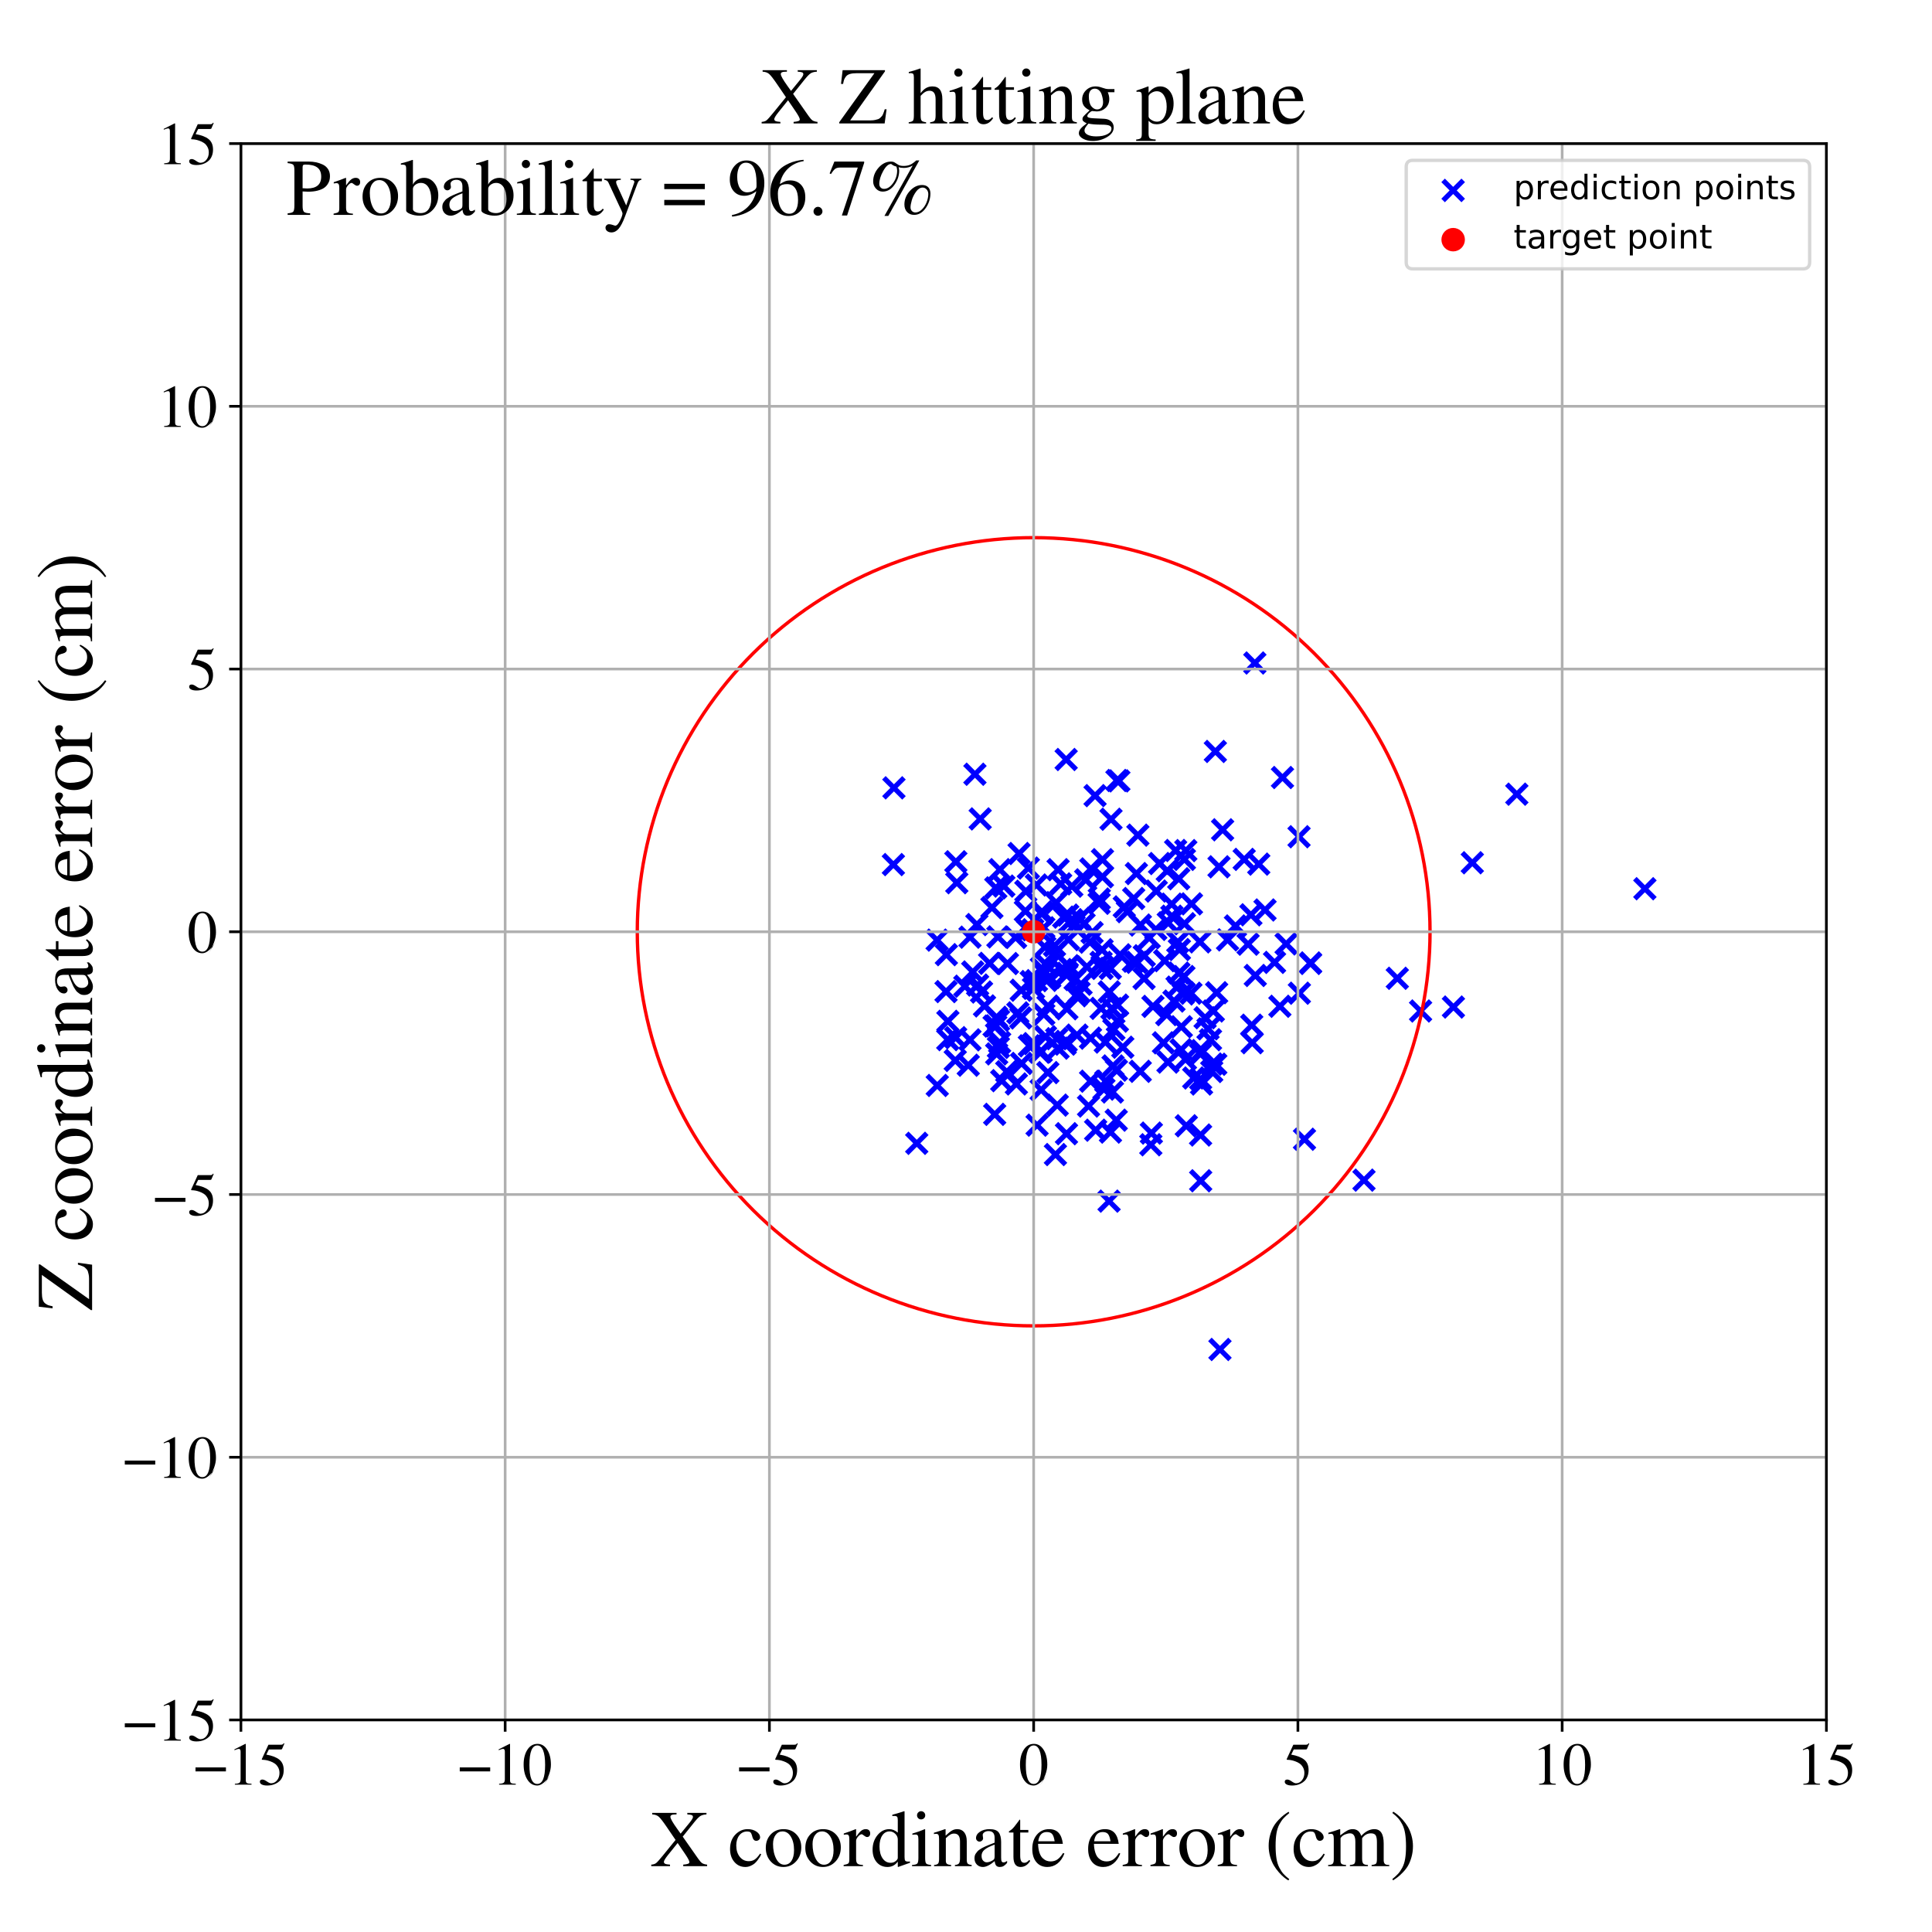 <?xml version="1.0" encoding="utf-8" standalone="no"?>
<!DOCTYPE svg PUBLIC "-//W3C//DTD SVG 1.1//EN"
  "http://www.w3.org/Graphics/SVG/1.1/DTD/svg11.dtd">
<!-- Created with matplotlib (https://matplotlib.org/) -->
<svg height="576pt" version="1.1" viewBox="0 0 576 576" width="576pt" xmlns="http://www.w3.org/2000/svg" xmlns:xlink="http://www.w3.org/1999/xlink">
 <defs>
  <style type="text/css">
*{stroke-linecap:butt;stroke-linejoin:round;}
  </style>
 </defs>
 <g id="figure_1">
  <g id="patch_1">
   <path d="M 0 576 
L 576 576 
L 576 0 
L 0 0 
z
" style="fill:#ffffff;"/>
  </g>
  <g id="axes_1">
   <g id="patch_2">
    <path d="M 71.822 512.784 
L 544.52 512.784 
L 544.52 42.802 
L 71.822 42.802 
z
" style="fill:#ffffff;"/>
   </g>
   <g id="PathCollection_1">
    <defs>
     <path d="M -3 3 
L 3 -3 
M -3 -3 
L 3 3 
" id="mf1c3601338" style="stroke:#0000ff;stroke-width:1.5;"/>
    </defs>
    <g clip-path="url(#p5f1ad92096)">
     <use style="fill:#0000ff;stroke:#0000ff;stroke-width:1.5;" x="357.968" xlink:href="#mf1c3601338" y="352.032"/>
     <use style="fill:#0000ff;stroke:#0000ff;stroke-width:1.5;" x="295.726" xlink:href="#mf1c3601338" y="270.594"/>
     <use style="fill:#0000ff;stroke:#0000ff;stroke-width:1.5;" x="333.917" xlink:href="#mf1c3601338" y="284.666"/>
     <use style="fill:#0000ff;stroke:#0000ff;stroke-width:1.5;" x="351.473" xlink:href="#mf1c3601338" y="290.116"/>
     <use style="fill:#0000ff;stroke:#0000ff;stroke-width:1.5;" x="312.437" xlink:href="#mf1c3601338" y="299.941"/>
     <use style="fill:#0000ff;stroke:#0000ff;stroke-width:1.5;" x="318.59" xlink:href="#mf1c3601338" y="287.918"/>
     <use style="fill:#0000ff;stroke:#0000ff;stroke-width:1.5;" x="343.103" xlink:href="#mf1c3601338" y="341.298"/>
     <use style="fill:#0000ff;stroke:#0000ff;stroke-width:1.5;" x="296.883" xlink:href="#mf1c3601338" y="264.705"/>
     <use style="fill:#0000ff;stroke:#0000ff;stroke-width:1.5;" x="330.714" xlink:href="#mf1c3601338" y="295.714"/>
     <use style="fill:#0000ff;stroke:#0000ff;stroke-width:1.5;" x="373.327" xlink:href="#mf1c3601338" y="310.868"/>
     <use style="fill:#0000ff;stroke:#0000ff;stroke-width:1.5;" x="326.478" xlink:href="#mf1c3601338" y="237.205"/>
     <use style="fill:#0000ff;stroke:#0000ff;stroke-width:1.5;" x="297.146" xlink:href="#mf1c3601338" y="314.199"/>
     <use style="fill:#0000ff;stroke:#0000ff;stroke-width:1.5;" x="324.942" xlink:href="#mf1c3601338" y="280.897"/>
     <use style="fill:#0000ff;stroke:#0000ff;stroke-width:1.5;" x="316.23" xlink:href="#mf1c3601338" y="263.515"/>
     <use style="fill:#0000ff;stroke:#0000ff;stroke-width:1.5;" x="329.527" xlink:href="#mf1c3601338" y="310.677"/>
     <use style="fill:#0000ff;stroke:#0000ff;stroke-width:1.5;" x="298.026" xlink:href="#mf1c3601338" y="310.831"/>
     <use style="fill:#0000ff;stroke:#0000ff;stroke-width:1.5;" x="325.216" xlink:href="#mf1c3601338" y="259.055"/>
     <use style="fill:#0000ff;stroke:#0000ff;stroke-width:1.5;" x="361.739" xlink:href="#mf1c3601338" y="301.409"/>
     <use style="fill:#0000ff;stroke:#0000ff;stroke-width:1.5;" x="299.283" xlink:href="#mf1c3601338" y="264.172"/>
     <use style="fill:#0000ff;stroke:#0000ff;stroke-width:1.5;" x="308.118" xlink:href="#mf1c3601338" y="294.639"/>
     <use style="fill:#0000ff;stroke:#0000ff;stroke-width:1.5;" x="332.086" xlink:href="#mf1c3601338" y="306.916"/>
     <use style="fill:#0000ff;stroke:#0000ff;stroke-width:1.5;" x="348.006" xlink:href="#mf1c3601338" y="259.598"/>
     <use style="fill:#0000ff;stroke:#0000ff;stroke-width:1.5;" x="307.887" xlink:href="#mf1c3601338" y="277.197"/>
     <use style="fill:#0000ff;stroke:#0000ff;stroke-width:1.5;" x="282.043" xlink:href="#mf1c3601338" y="295.627"/>
     <use style="fill:#0000ff;stroke:#0000ff;stroke-width:1.5;" x="297.511" xlink:href="#mf1c3601338" y="279.323"/>
     <use style="fill:#0000ff;stroke:#0000ff;stroke-width:1.5;" x="347.851" xlink:href="#mf1c3601338" y="302.497"/>
     <use style="fill:#0000ff;stroke:#0000ff;stroke-width:1.5;" x="360.895" xlink:href="#mf1c3601338" y="309.977"/>
     <use style="fill:#0000ff;stroke:#0000ff;stroke-width:1.5;" x="298.654" xlink:href="#mf1c3601338" y="322.186"/>
     <use style="fill:#0000ff;stroke:#0000ff;stroke-width:1.5;" x="311.947" xlink:href="#mf1c3601338" y="292.281"/>
     <use style="fill:#0000ff;stroke:#0000ff;stroke-width:1.5;" x="352.127" xlink:href="#mf1c3601338" y="312.962"/>
     <use style="fill:#0000ff;stroke:#0000ff;stroke-width:1.5;" x="308.206" xlink:href="#mf1c3601338" y="311.139"/>
     <use style="fill:#0000ff;stroke:#0000ff;stroke-width:1.5;" x="350.923" xlink:href="#mf1c3601338" y="294.295"/>
     <use style="fill:#0000ff;stroke:#0000ff;stroke-width:1.5;" x="312.431" xlink:href="#mf1c3601338" y="288.136"/>
     <use style="fill:#0000ff;stroke:#0000ff;stroke-width:1.5;" x="362.472" xlink:href="#mf1c3601338" y="317.296"/>
     <use style="fill:#0000ff;stroke:#0000ff;stroke-width:1.5;" x="292.631" xlink:href="#mf1c3601338" y="295.756"/>
     <use style="fill:#0000ff;stroke:#0000ff;stroke-width:1.5;" x="311.505" xlink:href="#mf1c3601338" y="282.376"/>
     <use style="fill:#0000ff;stroke:#0000ff;stroke-width:1.5;" x="279.387" xlink:href="#mf1c3601338" y="280.282"/>
     <use style="fill:#0000ff;stroke:#0000ff;stroke-width:1.5;" x="438.949" xlink:href="#mf1c3601338" y="257.218"/>
     <use style="fill:#0000ff;stroke:#0000ff;stroke-width:1.5;" x="331.072" xlink:href="#mf1c3601338" y="337.519"/>
     <use style="fill:#0000ff;stroke:#0000ff;stroke-width:1.5;" x="363.713" xlink:href="#mf1c3601338" y="402.327"/>
     <use style="fill:#0000ff;stroke:#0000ff;stroke-width:1.5;" x="353.532" xlink:href="#mf1c3601338" y="253.594"/>
     <use style="fill:#0000ff;stroke:#0000ff;stroke-width:1.5;" x="332.999" xlink:href="#mf1c3601338" y="232.691"/>
     <use style="fill:#0000ff;stroke:#0000ff;stroke-width:1.5;" x="326.651" xlink:href="#mf1c3601338" y="336.95"/>
     <use style="fill:#0000ff;stroke:#0000ff;stroke-width:1.5;" x="343.265" xlink:href="#mf1c3601338" y="337.815"/>
     <use style="fill:#0000ff;stroke:#0000ff;stroke-width:1.5;" x="319.55" xlink:href="#mf1c3601338" y="264.201"/>
     <use style="fill:#0000ff;stroke:#0000ff;stroke-width:1.5;" x="319.59" xlink:href="#mf1c3601338" y="274.192"/>
     <use style="fill:#0000ff;stroke:#0000ff;stroke-width:1.5;" x="347.241" xlink:href="#mf1c3601338" y="286.403"/>
     <use style="fill:#0000ff;stroke:#0000ff;stroke-width:1.5;" x="352.931" xlink:href="#mf1c3601338" y="295.917"/>
     <use style="fill:#0000ff;stroke:#0000ff;stroke-width:1.5;" x="310.461" xlink:href="#mf1c3601338" y="288.627"/>
     <use style="fill:#0000ff;stroke:#0000ff;stroke-width:1.5;" x="295.032" xlink:href="#mf1c3601338" y="287.21"/>
     <use style="fill:#0000ff;stroke:#0000ff;stroke-width:1.5;" x="364.509" xlink:href="#mf1c3601338" y="247.392"/>
     <use style="fill:#0000ff;stroke:#0000ff;stroke-width:1.5;" x="314.538" xlink:href="#mf1c3601338" y="284.077"/>
     <use style="fill:#0000ff;stroke:#0000ff;stroke-width:1.5;" x="320.812" xlink:href="#mf1c3601338" y="296.878"/>
     <use style="fill:#0000ff;stroke:#0000ff;stroke-width:1.5;" x="351.619" xlink:href="#mf1c3601338" y="283.094"/>
     <use style="fill:#0000ff;stroke:#0000ff;stroke-width:1.5;" x="390.693" xlink:href="#mf1c3601338" y="287.23"/>
     <use style="fill:#0000ff;stroke:#0000ff;stroke-width:1.5;" x="372.939" xlink:href="#mf1c3601338" y="272.733"/>
     <use style="fill:#0000ff;stroke:#0000ff;stroke-width:1.5;" x="320.519" xlink:href="#mf1c3601338" y="292.025"/>
     <use style="fill:#0000ff;stroke:#0000ff;stroke-width:1.5;" x="292.229" xlink:href="#mf1c3601338" y="244.146"/>
     <use style="fill:#0000ff;stroke:#0000ff;stroke-width:1.5;" x="361.324" xlink:href="#mf1c3601338" y="317.234"/>
     <use style="fill:#0000ff;stroke:#0000ff;stroke-width:1.5;" x="339.956" xlink:href="#mf1c3601338" y="319.403"/>
     <use style="fill:#0000ff;stroke:#0000ff;stroke-width:1.5;" x="382.355" xlink:href="#mf1c3601338" y="231.808"/>
     <use style="fill:#0000ff;stroke:#0000ff;stroke-width:1.5;" x="329.671" xlink:href="#mf1c3601338" y="322.404"/>
     <use style="fill:#0000ff;stroke:#0000ff;stroke-width:1.5;" x="314.664" xlink:href="#mf1c3601338" y="344.214"/>
     <use style="fill:#0000ff;stroke:#0000ff;stroke-width:1.5;" x="362.345" xlink:href="#mf1c3601338" y="224.034"/>
     <use style="fill:#0000ff;stroke:#0000ff;stroke-width:1.5;" x="341.086" xlink:href="#mf1c3601338" y="291.728"/>
     <use style="fill:#0000ff;stroke:#0000ff;stroke-width:1.5;" x="291.46" xlink:href="#mf1c3601338" y="293.673"/>
     <use style="fill:#0000ff;stroke:#0000ff;stroke-width:1.5;" x="798.968" xlink:href="#mf1c3601338" y="163.61"/>
     <use style="fill:#0000ff;stroke:#0000ff;stroke-width:1.5;" x="306.404" xlink:href="#mf1c3601338" y="277.341"/>
     <use style="fill:#0000ff;stroke:#0000ff;stroke-width:1.5;" x="352.966" xlink:href="#mf1c3601338" y="291.139"/>
     <use style="fill:#0000ff;stroke:#0000ff;stroke-width:1.5;" x="315.043" xlink:href="#mf1c3601338" y="309.672"/>
     <use style="fill:#0000ff;stroke:#0000ff;stroke-width:1.5;" x="373.187" xlink:href="#mf1c3601338" y="305.647"/>
     <use style="fill:#0000ff;stroke:#0000ff;stroke-width:1.5;" x="308.977" xlink:href="#mf1c3601338" y="263.851"/>
     <use style="fill:#0000ff;stroke:#0000ff;stroke-width:1.5;" x="355.063" xlink:href="#mf1c3601338" y="296.122"/>
     <use style="fill:#0000ff;stroke:#0000ff;stroke-width:1.5;" x="350.001" xlink:href="#mf1c3601338" y="298.444"/>
     <use style="fill:#0000ff;stroke:#0000ff;stroke-width:1.5;" x="284.973" xlink:href="#mf1c3601338" y="256.926"/>
     <use style="fill:#0000ff;stroke:#0000ff;stroke-width:1.5;" x="362.731" xlink:href="#mf1c3601338" y="295.964"/>
     <use style="fill:#0000ff;stroke:#0000ff;stroke-width:1.5;" x="306.592" xlink:href="#mf1c3601338" y="258.803"/>
     <use style="fill:#0000ff;stroke:#0000ff;stroke-width:1.5;" x="331.234" xlink:href="#mf1c3601338" y="244.249"/>
     <use style="fill:#0000ff;stroke:#0000ff;stroke-width:1.5;" x="287.647" xlink:href="#mf1c3601338" y="294.019"/>
     <use style="fill:#0000ff;stroke:#0000ff;stroke-width:1.5;" x="315.458" xlink:href="#mf1c3601338" y="259.276"/>
     <use style="fill:#0000ff;stroke:#0000ff;stroke-width:1.5;" x="357.732" xlink:href="#mf1c3601338" y="280.805"/>
     <use style="fill:#0000ff;stroke:#0000ff;stroke-width:1.5;" x="331.841" xlink:href="#mf1c3601338" y="317.798"/>
     <use style="fill:#0000ff;stroke:#0000ff;stroke-width:1.5;" x="387.291" xlink:href="#mf1c3601338" y="249.461"/>
     <use style="fill:#0000ff;stroke:#0000ff;stroke-width:1.5;" x="375.283" xlink:href="#mf1c3601338" y="257.625"/>
     <use style="fill:#0000ff;stroke:#0000ff;stroke-width:1.5;" x="328.672" xlink:href="#mf1c3601338" y="261.396"/>
     <use style="fill:#0000ff;stroke:#0000ff;stroke-width:1.5;" x="452.22" xlink:href="#mf1c3601338" y="236.771"/>
     <use style="fill:#0000ff;stroke:#0000ff;stroke-width:1.5;" x="357.952" xlink:href="#mf1c3601338" y="321.695"/>
     <use style="fill:#0000ff;stroke:#0000ff;stroke-width:1.5;" x="383.436" xlink:href="#mf1c3601338" y="281.415"/>
     <use style="fill:#0000ff;stroke:#0000ff;stroke-width:1.5;" x="323.204" xlink:href="#mf1c3601338" y="275.405"/>
     <use style="fill:#0000ff;stroke:#0000ff;stroke-width:1.5;" x="289.188" xlink:href="#mf1c3601338" y="279.407"/>
     <use style="fill:#0000ff;stroke:#0000ff;stroke-width:1.5;" x="328.568" xlink:href="#mf1c3601338" y="288.712"/>
     <use style="fill:#0000ff;stroke:#0000ff;stroke-width:1.5;" x="327.688" xlink:href="#mf1c3601338" y="269.302"/>
     <use style="fill:#0000ff;stroke:#0000ff;stroke-width:1.5;" x="339.244" xlink:href="#mf1c3601338" y="248.987"/>
     <use style="fill:#0000ff;stroke:#0000ff;stroke-width:1.5;" x="324.535" xlink:href="#mf1c3601338" y="329.755"/>
     <use style="fill:#0000ff;stroke:#0000ff;stroke-width:1.5;" x="379.99" xlink:href="#mf1c3601338" y="286.92"/>
     <use style="fill:#0000ff;stroke:#0000ff;stroke-width:1.5;" x="338.916" xlink:href="#mf1c3601338" y="286.896"/>
     <use style="fill:#0000ff;stroke:#0000ff;stroke-width:1.5;" x="296.376" xlink:href="#mf1c3601338" y="305.92"/>
     <use style="fill:#0000ff;stroke:#0000ff;stroke-width:1.5;" x="304.325" xlink:href="#mf1c3601338" y="303.488"/>
     <use style="fill:#0000ff;stroke:#0000ff;stroke-width:1.5;" x="289.182" xlink:href="#mf1c3601338" y="310.019"/>
     <use style="fill:#0000ff;stroke:#0000ff;stroke-width:1.5;" x="307.437" xlink:href="#mf1c3601338" y="292.633"/>
     <use style="fill:#0000ff;stroke:#0000ff;stroke-width:1.5;" x="374.247" xlink:href="#mf1c3601338" y="290.823"/>
     <use style="fill:#0000ff;stroke:#0000ff;stroke-width:1.5;" x="351.424" xlink:href="#mf1c3601338" y="261.986"/>
     <use style="fill:#0000ff;stroke:#0000ff;stroke-width:1.5;" x="370.941" xlink:href="#mf1c3601338" y="256.215"/>
     <use style="fill:#0000ff;stroke:#0000ff;stroke-width:1.5;" x="314.883" xlink:href="#mf1c3601338" y="269.109"/>
     <use style="fill:#0000ff;stroke:#0000ff;stroke-width:1.5;" x="318.072" xlink:href="#mf1c3601338" y="300.751"/>
     <use style="fill:#0000ff;stroke:#0000ff;stroke-width:1.5;" x="266.354" xlink:href="#mf1c3601338" y="257.764"/>
     <use style="fill:#0000ff;stroke:#0000ff;stroke-width:1.5;" x="344.59" xlink:href="#mf1c3601338" y="277.098"/>
     <use style="fill:#0000ff;stroke:#0000ff;stroke-width:1.5;" x="346.871" xlink:href="#mf1c3601338" y="310.899"/>
     <use style="fill:#0000ff;stroke:#0000ff;stroke-width:1.5;" x="381.578" xlink:href="#mf1c3601338" y="300.009"/>
     <use style="fill:#0000ff;stroke:#0000ff;stroke-width:1.5;" x="300.153" xlink:href="#mf1c3601338" y="319.519"/>
     <use style="fill:#0000ff;stroke:#0000ff;stroke-width:1.5;" x="329.115" xlink:href="#mf1c3601338" y="324.709"/>
     <use style="fill:#0000ff;stroke:#0000ff;stroke-width:1.5;" x="310.43" xlink:href="#mf1c3601338" y="313.538"/>
     <use style="fill:#0000ff;stroke:#0000ff;stroke-width:1.5;" x="339.981" xlink:href="#mf1c3601338" y="275.788"/>
     <use style="fill:#0000ff;stroke:#0000ff;stroke-width:1.5;" x="348.306" xlink:href="#mf1c3601338" y="275.133"/>
     <use style="fill:#0000ff;stroke:#0000ff;stroke-width:1.5;" x="317.861" xlink:href="#mf1c3601338" y="310.465"/>
     <use style="fill:#0000ff;stroke:#0000ff;stroke-width:1.5;" x="490.398" xlink:href="#mf1c3601338" y="264.961"/>
     <use style="fill:#0000ff;stroke:#0000ff;stroke-width:1.5;" x="322.305" xlink:href="#mf1c3601338" y="293.431"/>
     <use style="fill:#0000ff;stroke:#0000ff;stroke-width:1.5;" x="317.124" xlink:href="#mf1c3601338" y="273.428"/>
     <use style="fill:#0000ff;stroke:#0000ff;stroke-width:1.5;" x="310.036" xlink:href="#mf1c3601338" y="313.71"/>
     <use style="fill:#0000ff;stroke:#0000ff;stroke-width:1.5;" x="357.9" xlink:href="#mf1c3601338" y="314.223"/>
     <use style="fill:#0000ff;stroke:#0000ff;stroke-width:1.5;" x="338.803" xlink:href="#mf1c3601338" y="260.444"/>
     <use style="fill:#0000ff;stroke:#0000ff;stroke-width:1.5;" x="333.129" xlink:href="#mf1c3601338" y="304.435"/>
     <use style="fill:#0000ff;stroke:#0000ff;stroke-width:1.5;" x="323.69" xlink:href="#mf1c3601338" y="262.308"/>
     <use style="fill:#0000ff;stroke:#0000ff;stroke-width:1.5;" x="282.558" xlink:href="#mf1c3601338" y="309.949"/>
     <use style="fill:#0000ff;stroke:#0000ff;stroke-width:1.5;" x="304.557" xlink:href="#mf1c3601338" y="317.041"/>
     <use style="fill:#0000ff;stroke:#0000ff;stroke-width:1.5;" x="357.938" xlink:href="#mf1c3601338" y="338.389"/>
     <use style="fill:#0000ff;stroke:#0000ff;stroke-width:1.5;" x="290.661" xlink:href="#mf1c3601338" y="230.83"/>
     <use style="fill:#0000ff;stroke:#0000ff;stroke-width:1.5;" x="325.586" xlink:href="#mf1c3601338" y="278.035"/>
     <use style="fill:#0000ff;stroke:#0000ff;stroke-width:1.5;" x="310.562" xlink:href="#mf1c3601338" y="272.417"/>
     <use style="fill:#0000ff;stroke:#0000ff;stroke-width:1.5;" x="317.959" xlink:href="#mf1c3601338" y="337.996"/>
     <use style="fill:#0000ff;stroke:#0000ff;stroke-width:1.5;" x="353.678" xlink:href="#mf1c3601338" y="335.636"/>
     <use style="fill:#0000ff;stroke:#0000ff;stroke-width:1.5;" x="290.013" xlink:href="#mf1c3601338" y="289.771"/>
     <use style="fill:#0000ff;stroke:#0000ff;stroke-width:1.5;" x="335.185" xlink:href="#mf1c3601338" y="270.377"/>
     <use style="fill:#0000ff;stroke:#0000ff;stroke-width:1.5;" x="296.881" xlink:href="#mf1c3601338" y="305.84"/>
     <use style="fill:#0000ff;stroke:#0000ff;stroke-width:1.5;" x="331.015" xlink:href="#mf1c3601338" y="288.704"/>
     <use style="fill:#0000ff;stroke:#0000ff;stroke-width:1.5;" x="325.117" xlink:href="#mf1c3601338" y="309.515"/>
     <use style="fill:#0000ff;stroke:#0000ff;stroke-width:1.5;" x="332.795" xlink:href="#mf1c3601338" y="333.959"/>
     <use style="fill:#0000ff;stroke:#0000ff;stroke-width:1.5;" x="328.28" xlink:href="#mf1c3601338" y="286.904"/>
     <use style="fill:#0000ff;stroke:#0000ff;stroke-width:1.5;" x="318.017" xlink:href="#mf1c3601338" y="290.68"/>
     <use style="fill:#0000ff;stroke:#0000ff;stroke-width:1.5;" x="282.145" xlink:href="#mf1c3601338" y="284.614"/>
     <use style="fill:#0000ff;stroke:#0000ff;stroke-width:1.5;" x="368.337" xlink:href="#mf1c3601338" y="276.062"/>
     <use style="fill:#0000ff;stroke:#0000ff;stroke-width:1.5;" x="312.973" xlink:href="#mf1c3601338" y="291.415"/>
     <use style="fill:#0000ff;stroke:#0000ff;stroke-width:1.5;" x="348.212" xlink:href="#mf1c3601338" y="316.65"/>
     <use style="fill:#0000ff;stroke:#0000ff;stroke-width:1.5;" x="353.113" xlink:href="#mf1c3601338" y="256.217"/>
     <use style="fill:#0000ff;stroke:#0000ff;stroke-width:1.5;" x="327.738" xlink:href="#mf1c3601338" y="268.031"/>
     <use style="fill:#0000ff;stroke:#0000ff;stroke-width:1.5;" x="321.846" xlink:href="#mf1c3601338" y="273.817"/>
     <use style="fill:#0000ff;stroke:#0000ff;stroke-width:1.5;" x="315.205" xlink:href="#mf1c3601338" y="329.475"/>
     <use style="fill:#0000ff;stroke:#0000ff;stroke-width:1.5;" x="324.024" xlink:href="#mf1c3601338" y="288.248"/>
     <use style="fill:#0000ff;stroke:#0000ff;stroke-width:1.5;" x="433.32" xlink:href="#mf1c3601338" y="300.239"/>
     <use style="fill:#0000ff;stroke:#0000ff;stroke-width:1.5;" x="365.973" xlink:href="#mf1c3601338" y="280.213"/>
     <use style="fill:#0000ff;stroke:#0000ff;stroke-width:1.5;" x="296.554" xlink:href="#mf1c3601338" y="332.228"/>
     <use style="fill:#0000ff;stroke:#0000ff;stroke-width:1.5;" x="337.909" xlink:href="#mf1c3601338" y="286.564"/>
     <use style="fill:#0000ff;stroke:#0000ff;stroke-width:1.5;" x="297.103" xlink:href="#mf1c3601338" y="303.289"/>
     <use style="fill:#0000ff;stroke:#0000ff;stroke-width:1.5;" x="321.066" xlink:href="#mf1c3601338" y="308.603"/>
     <use style="fill:#0000ff;stroke:#0000ff;stroke-width:1.5;" x="273.315" xlink:href="#mf1c3601338" y="340.866"/>
     <use style="fill:#0000ff;stroke:#0000ff;stroke-width:1.5;" x="318.535" xlink:href="#mf1c3601338" y="280.135"/>
     <use style="fill:#0000ff;stroke:#0000ff;stroke-width:1.5;" x="311.195" xlink:href="#mf1c3601338" y="302.41"/>
     <use style="fill:#0000ff;stroke:#0000ff;stroke-width:1.5;" x="332.839" xlink:href="#mf1c3601338" y="319.048"/>
     <use style="fill:#0000ff;stroke:#0000ff;stroke-width:1.5;" x="305.841" xlink:href="#mf1c3601338" y="265.707"/>
     <use style="fill:#0000ff;stroke:#0000ff;stroke-width:1.5;" x="334.747" xlink:href="#mf1c3601338" y="312.214"/>
     <use style="fill:#0000ff;stroke:#0000ff;stroke-width:1.5;" x="352.749" xlink:href="#mf1c3601338" y="296.328"/>
     <use style="fill:#0000ff;stroke:#0000ff;stroke-width:1.5;" x="317.864" xlink:href="#mf1c3601338" y="226.437"/>
     <use style="fill:#0000ff;stroke:#0000ff;stroke-width:1.5;" x="406.656" xlink:href="#mf1c3601338" y="351.845"/>
     <use style="fill:#0000ff;stroke:#0000ff;stroke-width:1.5;" x="333.575" xlink:href="#mf1c3601338" y="232.81"/>
     <use style="fill:#0000ff;stroke:#0000ff;stroke-width:1.5;" x="315.452" xlink:href="#mf1c3601338" y="312.495"/>
     <use style="fill:#0000ff;stroke:#0000ff;stroke-width:1.5;" x="358.223" xlink:href="#mf1c3601338" y="323.184"/>
     <use style="fill:#0000ff;stroke:#0000ff;stroke-width:1.5;" x="285.26" xlink:href="#mf1c3601338" y="263.168"/>
     <use style="fill:#0000ff;stroke:#0000ff;stroke-width:1.5;" x="303.464" xlink:href="#mf1c3601338" y="301.977"/>
     <use style="fill:#0000ff;stroke:#0000ff;stroke-width:1.5;" x="309.014" xlink:href="#mf1c3601338" y="292.365"/>
     <use style="fill:#0000ff;stroke:#0000ff;stroke-width:1.5;" x="353.422" xlink:href="#mf1c3601338" y="315.809"/>
     <use style="fill:#0000ff;stroke:#0000ff;stroke-width:1.5;" x="416.592" xlink:href="#mf1c3601338" y="291.664"/>
     <use style="fill:#0000ff;stroke:#0000ff;stroke-width:1.5;" x="321.702" xlink:href="#mf1c3601338" y="295.893"/>
     <use style="fill:#0000ff;stroke:#0000ff;stroke-width:1.5;" x="303.827" xlink:href="#mf1c3601338" y="254.463"/>
     <use style="fill:#0000ff;stroke:#0000ff;stroke-width:1.5;" x="320.235" xlink:href="#mf1c3601338" y="276.08"/>
     <use style="fill:#0000ff;stroke:#0000ff;stroke-width:1.5;" x="312.401" xlink:href="#mf1c3601338" y="319.778"/>
     <use style="fill:#0000ff;stroke:#0000ff;stroke-width:1.5;" x="302.779" xlink:href="#mf1c3601338" y="279.484"/>
     <use style="fill:#0000ff;stroke:#0000ff;stroke-width:1.5;" x="363.431" xlink:href="#mf1c3601338" y="258.428"/>
     <use style="fill:#0000ff;stroke:#0000ff;stroke-width:1.5;" x="288.674" xlink:href="#mf1c3601338" y="317.581"/>
     <use style="fill:#0000ff;stroke:#0000ff;stroke-width:1.5;" x="303.022" xlink:href="#mf1c3601338" y="323.165"/>
     <use style="fill:#0000ff;stroke:#0000ff;stroke-width:1.5;" x="297.694" xlink:href="#mf1c3601338" y="304.205"/>
     <use style="fill:#0000ff;stroke:#0000ff;stroke-width:1.5;" x="284.797" xlink:href="#mf1c3601338" y="316.155"/>
     <use style="fill:#0000ff;stroke:#0000ff;stroke-width:1.5;" x="648.848" xlink:href="#mf1c3601338" y="266.127"/>
     <use style="fill:#0000ff;stroke:#0000ff;stroke-width:1.5;" x="343.735" xlink:href="#mf1c3601338" y="300.042"/>
     <use style="fill:#0000ff;stroke:#0000ff;stroke-width:1.5;" x="423.531" xlink:href="#mf1c3601338" y="301.415"/>
     <use style="fill:#0000ff;stroke:#0000ff;stroke-width:1.5;" x="336.114" xlink:href="#mf1c3601338" y="271.796"/>
     <use style="fill:#0000ff;stroke:#0000ff;stroke-width:1.5;" x="297.653" xlink:href="#mf1c3601338" y="312.268"/>
     <use style="fill:#0000ff;stroke:#0000ff;stroke-width:1.5;" x="300.356" xlink:href="#mf1c3601338" y="287.267"/>
     <use style="fill:#0000ff;stroke:#0000ff;stroke-width:1.5;" x="331.655" xlink:href="#mf1c3601338" y="325.563"/>
     <use style="fill:#0000ff;stroke:#0000ff;stroke-width:1.5;" x="331.494" xlink:href="#mf1c3601338" y="300.67"/>
     <use style="fill:#0000ff;stroke:#0000ff;stroke-width:1.5;" x="341.147" xlink:href="#mf1c3601338" y="284.944"/>
     <use style="fill:#0000ff;stroke:#0000ff;stroke-width:1.5;" x="310.638" xlink:href="#mf1c3601338" y="271.822"/>
     <use style="fill:#0000ff;stroke:#0000ff;stroke-width:1.5;" x="387.392" xlink:href="#mf1c3601338" y="296.11"/>
     <use style="fill:#0000ff;stroke:#0000ff;stroke-width:1.5;" x="351.139" xlink:href="#mf1c3601338" y="280.832"/>
     <use style="fill:#0000ff;stroke:#0000ff;stroke-width:1.5;" x="325.147" xlink:href="#mf1c3601338" y="322.335"/>
     <use style="fill:#0000ff;stroke:#0000ff;stroke-width:1.5;" x="349.311" xlink:href="#mf1c3601338" y="269.553"/>
     <use style="fill:#0000ff;stroke:#0000ff;stroke-width:1.5;" x="355.894" xlink:href="#mf1c3601338" y="321.389"/>
     <use style="fill:#0000ff;stroke:#0000ff;stroke-width:1.5;" x="330.654" xlink:href="#mf1c3601338" y="358.099"/>
     <use style="fill:#0000ff;stroke:#0000ff;stroke-width:1.5;" x="310.402" xlink:href="#mf1c3601338" y="324.949"/>
     <use style="fill:#0000ff;stroke:#0000ff;stroke-width:1.5;" x="305.7" xlink:href="#mf1c3601338" y="271.623"/>
     <use style="fill:#0000ff;stroke:#0000ff;stroke-width:1.5;" x="355.222" xlink:href="#mf1c3601338" y="269.474"/>
     <use style="fill:#0000ff;stroke:#0000ff;stroke-width:1.5;" x="352.197" xlink:href="#mf1c3601338" y="306.115"/>
     <use style="fill:#0000ff;stroke:#0000ff;stroke-width:1.5;" x="350.501" xlink:href="#mf1c3601338" y="253.558"/>
     <use style="fill:#0000ff;stroke:#0000ff;stroke-width:1.5;" x="361.264" xlink:href="#mf1c3601338" y="319.452"/>
     <use style="fill:#0000ff;stroke:#0000ff;stroke-width:1.5;" x="304.452" xlink:href="#mf1c3601338" y="295.217"/>
     <use style="fill:#0000ff;stroke:#0000ff;stroke-width:1.5;" x="342.631" xlink:href="#mf1c3601338" y="279.594"/>
     <use style="fill:#0000ff;stroke:#0000ff;stroke-width:1.5;" x="333.179" xlink:href="#mf1c3601338" y="299.655"/>
     <use style="fill:#0000ff;stroke:#0000ff;stroke-width:1.5;" x="359.282" xlink:href="#mf1c3601338" y="303.419"/>
     <use style="fill:#0000ff;stroke:#0000ff;stroke-width:1.5;" x="360.152" xlink:href="#mf1c3601338" y="306.726"/>
     <use style="fill:#0000ff;stroke:#0000ff;stroke-width:1.5;" x="266.514" xlink:href="#mf1c3601338" y="234.885"/>
     <use style="fill:#0000ff;stroke:#0000ff;stroke-width:1.5;" x="328.562" xlink:href="#mf1c3601338" y="283.164"/>
     <use style="fill:#0000ff;stroke:#0000ff;stroke-width:1.5;" x="306.892" xlink:href="#mf1c3601338" y="311.794"/>
     <use style="fill:#0000ff;stroke:#0000ff;stroke-width:1.5;" x="316.446" xlink:href="#mf1c3601338" y="289.051"/>
     <use style="fill:#0000ff;stroke:#0000ff;stroke-width:1.5;" x="374.111" xlink:href="#mf1c3601338" y="197.662"/>
     <use style="fill:#0000ff;stroke:#0000ff;stroke-width:1.5;" x="353.127" xlink:href="#mf1c3601338" y="275.4"/>
     <use style="fill:#0000ff;stroke:#0000ff;stroke-width:1.5;" x="314.387" xlink:href="#mf1c3601338" y="281.94"/>
     <use style="fill:#0000ff;stroke:#0000ff;stroke-width:1.5;" x="311.201" xlink:href="#mf1c3601338" y="276.61"/>
     <use style="fill:#0000ff;stroke:#0000ff;stroke-width:1.5;" x="291.237" xlink:href="#mf1c3601338" y="275.647"/>
     <use style="fill:#0000ff;stroke:#0000ff;stroke-width:1.5;" x="377.151" xlink:href="#mf1c3601338" y="271.298"/>
     <use style="fill:#0000ff;stroke:#0000ff;stroke-width:1.5;" x="372.098" xlink:href="#mf1c3601338" y="281.492"/>
     <use style="fill:#0000ff;stroke:#0000ff;stroke-width:1.5;" x="388.916" xlink:href="#mf1c3601338" y="339.653"/>
     <use style="fill:#0000ff;stroke:#0000ff;stroke-width:1.5;" x="318.212" xlink:href="#mf1c3601338" y="290.169"/>
     <use style="fill:#0000ff;stroke:#0000ff;stroke-width:1.5;" x="337.997" xlink:href="#mf1c3601338" y="267.877"/>
     <use style="fill:#0000ff;stroke:#0000ff;stroke-width:1.5;" x="318.324" xlink:href="#mf1c3601338" y="272.81"/>
     <use style="fill:#0000ff;stroke:#0000ff;stroke-width:1.5;" x="282.598" xlink:href="#mf1c3601338" y="304.495"/>
     <use style="fill:#0000ff;stroke:#0000ff;stroke-width:1.5;" x="279.433" xlink:href="#mf1c3601338" y="323.613"/>
     <use style="fill:#0000ff;stroke:#0000ff;stroke-width:1.5;" x="309.195" xlink:href="#mf1c3601338" y="335.448"/>
     <use style="fill:#0000ff;stroke:#0000ff;stroke-width:1.5;" x="298.091" xlink:href="#mf1c3601338" y="259.274"/>
     <use style="fill:#0000ff;stroke:#0000ff;stroke-width:1.5;" x="344.72" xlink:href="#mf1c3601338" y="265.658"/>
     <use style="fill:#0000ff;stroke:#0000ff;stroke-width:1.5;" x="317.58" xlink:href="#mf1c3601338" y="311.293"/>
     <use style="fill:#0000ff;stroke:#0000ff;stroke-width:1.5;" x="311.354" xlink:href="#mf1c3601338" y="290.265"/>
     <use style="fill:#0000ff;stroke:#0000ff;stroke-width:1.5;" x="293.517" xlink:href="#mf1c3601338" y="299.901"/>
     <use style="fill:#0000ff;stroke:#0000ff;stroke-width:1.5;" x="328.281" xlink:href="#mf1c3601338" y="300.621"/>
     <use style="fill:#0000ff;stroke:#0000ff;stroke-width:1.5;" x="390.727" xlink:href="#mf1c3601338" y="287.091"/>
     <use style="fill:#0000ff;stroke:#0000ff;stroke-width:1.5;" x="358.324" xlink:href="#mf1c3601338" y="313.225"/>
     <use style="fill:#0000ff;stroke:#0000ff;stroke-width:1.5;" x="284.917" xlink:href="#mf1c3601338" y="309.368"/>
     <use style="fill:#0000ff;stroke:#0000ff;stroke-width:1.5;" x="328.689" xlink:href="#mf1c3601338" y="256.297"/>
     <use style="fill:#0000ff;stroke:#0000ff;stroke-width:1.5;" x="349.384" xlink:href="#mf1c3601338" y="273.153"/>
     <use style="fill:#0000ff;stroke:#0000ff;stroke-width:1.5;" x="345.705" xlink:href="#mf1c3601338" y="257.449"/>
     <use style="fill:#0000ff;stroke:#0000ff;stroke-width:1.5;" x="311.699" xlink:href="#mf1c3601338" y="309.082"/>
    </g>
   </g>
   <g id="PathCollection_2">
    <defs>
     <path d="M 0 3 
C 0.796 3 1.559 2.684 2.121 2.121 
C 2.684 1.559 3 0.796 3 0 
C 3 -0.796 2.684 -1.559 2.121 -2.121 
C 1.559 -2.684 0.796 -3 0 -3 
C -0.796 -3 -1.559 -2.684 -2.121 -2.121 
C -2.684 -1.559 -3 -0.796 -3 0 
C -3 0.796 -2.684 1.559 -2.121 2.121 
C -1.559 2.684 -0.796 3 0 3 
z
" id="ma5fad2c3cd" style="stroke:#ff0000;"/>
    </defs>
    <g clip-path="url(#p5f1ad92096)">
     <use style="fill:#ff0000;stroke:#ff0000;" x="308.171" xlink:href="#ma5fad2c3cd" y="277.793"/>
    </g>
   </g>
   <g id="patch_3">
    <path clip-path="url(#p5f1ad92096)" d="M 308.171 395.288 
C 339.511 395.288 369.572 382.908 391.733 360.875 
C 413.894 338.841 426.346 308.953 426.346 277.793 
C 426.346 246.633 413.894 216.745 391.733 194.711 
C 369.572 172.677 339.511 160.297 308.171 160.297 
C 276.831 160.297 246.77 172.677 224.609 194.711 
C 202.448 216.745 189.997 246.633 189.997 277.793 
C 189.997 308.953 202.448 338.841 224.609 360.875 
C 246.77 382.908 276.831 395.288 308.171 395.288 
z
" style="fill:none;stroke:#ff0000;stroke-linejoin:miter;"/>
   </g>
   <g id="matplotlib.axis_1">
    <g id="xtick_1">
     <g id="line2d_1">
      <path clip-path="url(#p5f1ad92096)" d="M 71.822 512.784 
L 71.822 42.802 
" style="fill:none;stroke:#b0b0b0;stroke-linecap:square;stroke-width:0.8;"/>
     </g>
     <g id="line2d_2">
      <defs>
       <path d="M 0 0 
L 0 3.5 
" id="m0b97c4e226" style="stroke:#000000;stroke-width:0.8;"/>
      </defs>
      <g>
       <use style="stroke:#000000;stroke-width:0.8;" x="71.822" xlink:href="#m0b97c4e226" y="512.784"/>
      </g>
     </g>
     <g id="text_1">
      <!-- −15 -->
      <defs>
       <path d="M 3 22 
L 3 28.594 
L 53.406 28.594 
L 53.406 22 
z
" id="FreeSerif-8722"/>
       <path d="M 18.297 59.297 
Q 16.5 59.297 11.094 57.094 
L 11.094 58.5 
L 29.094 67.594 
L 29.906 67.406 
L 29.906 7.406 
Q 29.906 3.797 31.703 2.688 
Q 33.5 1.594 39.406 1.5 
L 39.406 0 
L 11.797 0 
L 11.797 1.5 
Q 17.406 1.703 19.344 3.141 
Q 21.297 4.594 21.297 9.297 
L 21.297 54.594 
Q 21.297 59.297 18.297 59.297 
z
" id="FreeSerif-49"/>
       <path d="M 35.703 19.406 
Q 35.703 24.703 33.344 28.797 
Q 31 32.906 27.641 35.156 
Q 24.297 37.406 20.141 38.844 
Q 16 40.297 12.953 40.75 
Q 9.906 41.203 7.594 41.203 
Q 6.406 41.203 6.406 42 
Q 6.406 42.297 6.5 42.5 
L 17.406 66.203 
L 38.297 66.203 
Q 39.906 66.203 40.844 66.703 
Q 41.797 67.203 42.906 68.797 
L 43.797 68.094 
L 40 59.203 
Q 39.594 58.297 37.703 58.297 
L 18.094 58.297 
L 13.906 49.797 
Q 28.5 47.203 35.594 41.344 
Q 42.703 35.5 42.703 24.203 
Q 42.703 18.297 40.844 13.688 
Q 39 9.094 36.141 6.297 
Q 33.297 3.5 29.547 1.703 
Q 25.797 -0.094 22.344 -0.75 
Q 18.906 -1.406 15.406 -1.406 
Q 9.797 -1.406 6.5 0.25 
Q 3.203 1.906 3.203 4.797 
Q 3.203 8.5 7.5 8.5 
Q 10.297 8.5 14.75 5.391 
Q 19.203 2.297 21.797 2.297 
Q 27.703 2.297 31.703 7.25 
Q 35.703 12.203 35.703 19.406 
z
" id="FreeSerif-53"/>
      </defs>
      <g transform="translate(57.746 532.077)scale(0.18 -0.18)">
       <use xlink:href="#FreeSerif-8722"/>
       <use x="56.4" xlink:href="#FreeSerif-49"/>
       <use x="106.4" xlink:href="#FreeSerif-53"/>
      </g>
     </g>
    </g>
    <g id="xtick_2">
     <g id="line2d_3">
      <path clip-path="url(#p5f1ad92096)" d="M 150.605 512.784 
L 150.605 42.802 
" style="fill:none;stroke:#b0b0b0;stroke-linecap:square;stroke-width:0.8;"/>
     </g>
     <g id="line2d_4">
      <g>
       <use style="stroke:#000000;stroke-width:0.8;" x="150.605" xlink:href="#m0b97c4e226" y="512.784"/>
      </g>
     </g>
     <g id="text_2">
      <!-- −10 -->
      <defs>
       <path d="M 47.594 17.797 
Q 35.203 -1.406 25 -1.406 
Q 14.797 -1.406 8.594 8.391 
Q 2.406 18.203 2.406 33.594 
Q 2.406 48.094 8.594 57.844 
Q 14.797 67.594 25.406 67.594 
Q 35.203 67.594 41.391 58 
Q 47.594 48.406 47.594 33 
Q 47.594 17.797 35.203 -1.406 
z
M 25.094 65 
Q 12 65 12 32.703 
Q 12 1.203 25 1.203 
Q 38 1.203 38 32.797 
Q 38 48.5 34.703 56.75 
Q 31.406 65 25.094 65 
z
" id="FreeSerif-48"/>
      </defs>
      <g transform="translate(136.529 532.077)scale(0.18 -0.18)">
       <use xlink:href="#FreeSerif-8722"/>
       <use x="56.4" xlink:href="#FreeSerif-49"/>
       <use x="106.4" xlink:href="#FreeSerif-48"/>
      </g>
     </g>
    </g>
    <g id="xtick_3">
     <g id="line2d_5">
      <path clip-path="url(#p5f1ad92096)" d="M 229.388 512.784 
L 229.388 42.802 
" style="fill:none;stroke:#b0b0b0;stroke-linecap:square;stroke-width:0.8;"/>
     </g>
     <g id="line2d_6">
      <g>
       <use style="stroke:#000000;stroke-width:0.8;" x="229.388" xlink:href="#m0b97c4e226" y="512.784"/>
      </g>
     </g>
     <g id="text_3">
      <!-- −5 -->
      <g transform="translate(219.812 532.077)scale(0.18 -0.18)">
       <use xlink:href="#FreeSerif-8722"/>
       <use x="56.4" xlink:href="#FreeSerif-53"/>
      </g>
     </g>
    </g>
    <g id="xtick_4">
     <g id="line2d_7">
      <path clip-path="url(#p5f1ad92096)" d="M 308.171 512.784 
L 308.171 42.802 
" style="fill:none;stroke:#b0b0b0;stroke-linecap:square;stroke-width:0.8;"/>
     </g>
     <g id="line2d_8">
      <g>
       <use style="stroke:#000000;stroke-width:0.8;" x="308.171" xlink:href="#m0b97c4e226" y="512.784"/>
      </g>
     </g>
     <g id="text_4">
      <!-- 0 -->
      <g transform="translate(303.671 532.077)scale(0.18 -0.18)">
       <use xlink:href="#FreeSerif-48"/>
      </g>
     </g>
    </g>
    <g id="xtick_5">
     <g id="line2d_9">
      <path clip-path="url(#p5f1ad92096)" d="M 386.954 512.784 
L 386.954 42.802 
" style="fill:none;stroke:#b0b0b0;stroke-linecap:square;stroke-width:0.8;"/>
     </g>
     <g id="line2d_10">
      <g>
       <use style="stroke:#000000;stroke-width:0.8;" x="386.954" xlink:href="#m0b97c4e226" y="512.784"/>
      </g>
     </g>
     <g id="text_5">
      <!-- 5 -->
      <g transform="translate(382.454 532.077)scale(0.18 -0.18)">
       <use xlink:href="#FreeSerif-53"/>
      </g>
     </g>
    </g>
    <g id="xtick_6">
     <g id="line2d_11">
      <path clip-path="url(#p5f1ad92096)" d="M 465.737 512.784 
L 465.737 42.802 
" style="fill:none;stroke:#b0b0b0;stroke-linecap:square;stroke-width:0.8;"/>
     </g>
     <g id="line2d_12">
      <g>
       <use style="stroke:#000000;stroke-width:0.8;" x="465.737" xlink:href="#m0b97c4e226" y="512.784"/>
      </g>
     </g>
     <g id="text_6">
      <!-- 10 -->
      <g transform="translate(456.737 532.077)scale(0.18 -0.18)">
       <use xlink:href="#FreeSerif-49"/>
       <use x="50" xlink:href="#FreeSerif-48"/>
      </g>
     </g>
    </g>
    <g id="xtick_7">
     <g id="line2d_13">
      <path clip-path="url(#p5f1ad92096)" d="M 544.52 512.784 
L 544.52 42.802 
" style="fill:none;stroke:#b0b0b0;stroke-linecap:square;stroke-width:0.8;"/>
     </g>
     <g id="line2d_14">
      <g>
       <use style="stroke:#000000;stroke-width:0.8;" x="544.52" xlink:href="#m0b97c4e226" y="512.784"/>
      </g>
     </g>
     <g id="text_7">
      <!-- 15 -->
      <g transform="translate(535.52 532.077)scale(0.18 -0.18)">
       <use xlink:href="#FreeSerif-49"/>
       <use x="50" xlink:href="#FreeSerif-53"/>
      </g>
     </g>
    </g>
    <g id="text_8">
     <!-- X coordinate error (cm) -->
     <defs>
      <path d="M 69.594 66.203 
L 69.594 64.297 
Q 64.703 64 62.047 62.344 
Q 59.406 60.703 54.703 54.906 
L 40.094 36.703 
L 59.297 9.297 
Q 62.297 5 64.297 3.703 
Q 66.297 2.406 70.406 1.906 
L 70.406 0 
L 40.703 0 
L 40.703 1.906 
Q 44.797 2.297 46.594 2.938 
Q 48.406 3.594 48.406 5 
Q 48.406 7.203 43.297 14.797 
L 33.797 28.797 
L 21.906 14 
Q 16.703 7.5 16.703 5.406 
Q 16.703 3.703 18.297 2.953 
Q 19.906 2.203 24.297 1.906 
L 24.297 0 
L 1 0 
L 1 1.906 
Q 4.906 2.203 7 3.797 
Q 9.094 5.406 15.5 13.297 
L 31.203 32.594 
L 20.297 48.594 
Q 13.297 58.906 10.25 61.5 
Q 7.203 64.094 2.203 64.297 
L 2.203 66.203 
L 32.406 66.203 
L 32.406 64.297 
L 29.594 64.203 
Q 24.797 64.094 24.797 61.297 
Q 24.797 58.094 33.297 46.297 
L 37.5 40.406 
L 48.797 54.203 
Q 52.797 59.203 52.797 61.094 
Q 52.797 62.797 51.344 63.438 
Q 49.906 64.094 45.797 64.297 
L 45.797 66.203 
z
" id="FreeSerif-88"/>
      <path id="FreeSerif-32"/>
      <path d="M 2.5 21.297 
Q 2.5 32.406 9.047 39.203 
Q 15.594 46 24.406 46 
Q 30.703 46 35.25 42.953 
Q 39.797 39.906 39.797 35.703 
Q 39.797 34 38.391 32.75 
Q 37 31.5 35 31.5 
Q 31.594 31.5 30.297 36.094 
L 29.703 38.297 
Q 28.906 41.094 27.703 42.094 
Q 26.5 43.094 23.797 43.094 
Q 17.703 43.094 13.953 38.25 
Q 10.203 33.406 10.203 25.703 
Q 10.203 17.094 14.547 11.641 
Q 18.906 6.203 25.703 6.203 
Q 30 6.203 33.094 8.25 
Q 36.203 10.297 39.797 15.594 
L 41.203 14.703 
Q 40.203 12.703 39.453 11.391 
Q 38.703 10.094 36.75 7.5 
Q 34.797 4.906 32.891 3.297 
Q 31 1.703 27.891 0.344 
Q 24.797 -1 21.5 -1 
Q 13.203 -1 7.844 5.25 
Q 2.5 11.5 2.5 21.297 
z
" id="FreeSerif-99"/>
      <path d="M 24.594 46 
Q 34.203 46 40.391 39.594 
Q 46.594 33.203 46.594 23.406 
Q 46.594 13 40.188 6 
Q 33.797 -1 24.391 -1 
Q 15 -1 8.75 5.75 
Q 2.5 12.5 2.5 22.594 
Q 2.5 32.906 8.641 39.453 
Q 14.797 46 24.594 46 
z
M 11.5 27.5 
Q 11.5 16.797 15.391 9.297 
Q 19.297 1.797 25.594 1.797 
Q 31.203 1.797 34.391 6.594 
Q 37.594 11.406 37.594 19.906 
Q 37.594 30.203 33.594 36.703 
Q 29.594 43.203 23.297 43.203 
Q 18 43.203 14.75 38.891 
Q 11.5 34.594 11.5 27.5 
z
" id="FreeSerif-111"/>
      <path d="M 30.094 36.203 
Q 28.594 36.203 26.391 37.953 
Q 24.203 39.703 23.5 39.703 
Q 21.5 39.703 19 36.797 
Q 16.5 33.906 16.5 31.5 
L 16.5 9 
Q 16.5 4.703 18.203 3.203 
Q 19.906 1.703 25 1.5 
L 25 0 
L 1 0 
L 1 1.5 
Q 5.797 2.406 6.938 3.5 
Q 8.094 4.594 8.094 8.406 
L 8.094 33.406 
Q 8.094 36.703 7.344 38.047 
Q 6.594 39.406 4.703 39.406 
Q 3.094 39.406 1.203 39 
L 1.203 40.594 
Q 9.203 43.203 16 46 
L 16.5 45.797 
L 16.5 36.594 
Q 20.203 41.906 22.797 43.953 
Q 25.406 46 28.5 46 
Q 31.094 46 32.547 44.594 
Q 34 43.203 34 40.703 
Q 34 38.594 32.953 37.391 
Q 31.906 36.203 30.094 36.203 
z
" id="FreeSerif-114"/>
      <path d="M 34.203 -1 
L 33.797 -0.703 
L 33.797 5.703 
Q 29 -1 21 -1 
Q 12.703 -1 7.594 4.953 
Q 2.5 10.906 2.5 20.5 
Q 2.5 31.094 8.594 38.547 
Q 14.703 46 23.297 46 
Q 28.703 46 33.797 41.703 
L 33.797 57.297 
Q 33.797 60.406 32.891 61.406 
Q 32 62.406 29.203 62.406 
Q 27.797 62.406 27 62.297 
L 27 63.906 
Q 36.094 66.297 41.703 68.297 
L 42.203 68.094 
L 42.203 11.406 
Q 42.203 7.906 43.047 6.797 
Q 43.906 5.703 46.594 5.703 
Q 47.094 5.703 48.906 5.797 
L 48.906 4.203 
z
M 24.906 4.203 
Q 28.703 4.203 31.25 6.344 
Q 33.797 8.5 33.797 10.203 
L 33.797 33.203 
Q 33.797 37.203 30.688 40.203 
Q 27.594 43.203 23.594 43.203 
Q 17.906 43.203 14.5 38.094 
Q 11.094 33 11.094 24.5 
Q 11.094 15.297 14.891 9.75 
Q 18.703 4.203 24.906 4.203 
z
" id="FreeSerif-100"/>
      <path d="M 6.203 39.297 
Q 4 39.297 2 39 
L 2 40.5 
Q 9 42.5 17.5 46 
L 17.906 45.703 
L 17.906 10.203 
Q 17.906 4.797 19.156 3.344 
Q 20.406 1.906 25.297 1.5 
L 25.297 0 
L 1.594 0 
L 1.594 1.5 
Q 6.797 1.797 8.141 3.297 
Q 9.5 4.797 9.5 10.203 
L 9.5 33.406 
Q 9.5 36.703 8.75 38 
Q 8 39.297 6.203 39.297 
z
M 12.797 68.297 
Q 15 68.297 16.5 66.797 
Q 18 65.297 18 63.203 
Q 18 61 16.5 59.547 
Q 15 58.094 12.797 58.094 
Q 10.703 58.094 9.25 59.594 
Q 7.797 61.094 7.797 63.188 
Q 7.797 65.297 9.297 66.797 
Q 10.797 68.297 12.797 68.297 
z
" id="FreeSerif-105"/>
      <path d="M 1 39.797 
L 1 41.5 
Q 8.406 43.703 14.797 46 
L 15.5 45.797 
L 15.5 37.906 
Q 20.594 42.703 23.547 44.344 
Q 26.5 46 30 46 
Q 35.5 46 38.641 42.047 
Q 41.797 38.094 41.797 31 
L 41.797 8.094 
Q 41.797 4.406 43 3.156 
Q 44.203 1.906 47.906 1.5 
L 47.906 0 
L 27.094 0 
L 27.094 1.5 
Q 30.906 1.797 32.156 3.5 
Q 33.406 5.203 33.406 9.906 
L 33.406 30.797 
Q 33.406 40.5 26.094 40.5 
Q 23.594 40.5 21.5 39.344 
Q 19.406 38.203 15.797 34.797 
L 15.797 6.703 
Q 15.797 4 17.188 2.891 
Q 18.594 1.797 22.406 1.5 
L 22.406 0 
L 1.203 0 
L 1.203 1.5 
Q 5 1.797 6.203 3.25 
Q 7.406 4.703 7.406 9 
L 7.406 33.797 
Q 7.406 37.5 6.594 38.844 
Q 5.797 40.203 3.703 40.203 
Q 1.797 40.203 1 39.797 
z
" id="FreeSerif-110"/>
      <path d="M 2.5 9.703 
Q 2.5 11.5 2.891 13.047 
Q 3.297 14.594 4.297 15.938 
Q 5.297 17.297 6.188 18.391 
Q 7.094 19.5 8.891 20.641 
Q 10.703 21.797 11.891 22.547 
Q 13.094 23.297 15.547 24.344 
Q 18 25.406 19.297 25.953 
Q 20.594 26.5 23.391 27.594 
Q 26.203 28.703 27.5 29.203 
L 27.5 35.297 
Q 27.5 43.594 19.906 43.594 
Q 16.906 43.594 14.797 42.141 
Q 12.703 40.703 12.703 38.703 
Q 12.703 37.906 12.953 36.5 
Q 13.203 35.094 13.203 34.703 
Q 13.203 33 11.844 31.75 
Q 10.5 30.5 8.703 30.5 
Q 7 30.5 5.703 31.797 
Q 4.406 33.094 4.406 34.797 
Q 4.406 39.5 9.25 42.75 
Q 14.094 46 21.203 46 
Q 29.406 46 32.5 42.047 
Q 35.594 38.094 35.594 30 
L 35.594 10.5 
Q 35.594 7.203 36.25 5.953 
Q 36.906 4.703 38.594 4.703 
Q 40.703 4.703 43 6.594 
L 43 4 
Q 40.406 1.094 38.453 0.047 
Q 36.5 -1 34 -1 
Q 30.906 -1 29.453 0.703 
Q 28 2.406 27.594 6.297 
Q 19 -1 13 -1 
Q 8.406 -1 5.453 2 
Q 2.5 5 2.5 9.703 
z
M 27.5 12.297 
L 27.5 26.797 
Q 18.5 23.5 14.891 20.391 
Q 11.297 17.297 11.297 12.906 
Q 11.297 8.797 13.297 6.797 
Q 15.297 4.797 17.594 4.797 
Q 21 4.797 24.906 7.094 
Q 26.5 8 27 9 
Q 27.5 10 27.5 12.297 
z
" id="FreeSerif-97"/>
      <path d="M 25.906 45 
L 25.906 41.797 
L 15.797 41.797 
L 15.797 13.203 
Q 15.797 8.5 17 6.344 
Q 18.203 4.203 21 4.203 
Q 24.094 4.203 27 7.703 
L 28.297 6.594 
Q 23.5 -1 16.297 -1 
Q 7.406 -1 7.406 11.703 
L 7.406 41.797 
L 2.094 41.797 
Q 1.703 42.094 1.703 42.5 
Q 1.703 43 2 43.297 
Q 2.297 43.594 3.141 44.141 
Q 4 44.703 5.203 45.641 
Q 6.406 46.594 8.5 49.094 
Q 10.594 51.594 13.094 55.094 
Q 14.703 57.406 15.094 57.906 
Q 15.797 57.906 15.797 56.594 
L 15.797 45 
z
" id="FreeSerif-116"/>
      <path d="M 9.703 27.703 
Q 9.906 21.406 11.406 16.844 
Q 12.906 12.297 15.297 10.047 
Q 17.703 7.797 20.141 6.844 
Q 22.594 5.906 25.297 5.906 
Q 30.094 5.906 33.641 8.297 
Q 37.203 10.703 40.797 16.406 
L 42.406 15.703 
Q 39.297 7.594 33.797 3.297 
Q 28.297 -1 21.203 -1 
Q 12.594 -1 7.547 5.047 
Q 2.5 11.094 2.5 21.406 
Q 2.5 32.5 8.344 39.25 
Q 14.203 46 23.406 46 
Q 31 46 35.203 41.453 
Q 39.406 36.906 40.5 27.703 
z
M 9.906 30.906 
L 30.297 30.906 
Q 29.297 37.406 27.188 39.906 
Q 25.094 42.406 20.5 42.406 
Q 11.5 42.406 9.906 30.906 
z
" id="FreeSerif-101"/>
      <path d="M 29.203 -17.703 
Q 26.594 -16.094 23.797 -13.844 
Q 21 -11.594 17.453 -7.594 
Q 13.906 -3.594 11.203 0.953 
Q 8.5 5.5 6.641 11.891 
Q 4.797 18.297 4.797 25.203 
Q 4.797 32.406 6.641 38.844 
Q 8.5 45.297 11 49.547 
Q 13.5 53.797 17.344 57.75 
Q 21.203 61.703 23.703 63.594 
Q 26.203 65.5 29.5 67.594 
L 30.406 66 
Q 26 62.406 23.297 59.5 
Q 20.594 56.594 18.094 51.938 
Q 15.594 47.297 14.5 40.844 
Q 13.406 34.406 13.406 25.5 
Q 13.406 16.203 14.5 9.5 
Q 15.594 2.797 18.094 -1.953 
Q 20.594 -6.703 23.297 -9.703 
Q 26 -12.703 30.406 -16.094 
z
" id="FreeSerif-40"/>
      <path d="M 1.297 39.797 
L 1.297 41.5 
Q 8.5 43.5 15.297 46 
L 16 45.797 
L 16 38.297 
Q 22.203 43 25.203 44.5 
Q 28.203 46 31.5 46 
Q 39.406 46 42.094 37.594 
Q 49.906 46 58.406 46 
Q 70 46 70 28.203 
L 70 7.594 
Q 70 2 74.297 1.703 
L 76.906 1.5 
L 76.906 0 
L 55 0 
L 55 1.5 
Q 59.406 2 60.5 3.203 
Q 61.594 4.406 61.594 8.703 
L 61.594 29.797 
Q 61.594 36 60 38.391 
Q 58.406 40.797 54.094 40.797 
Q 47.5 40.797 43.203 34.703 
L 43.203 9.5 
Q 43.203 4.797 44.641 3.188 
Q 46.094 1.594 50.406 1.5 
L 50.406 0 
L 28 0 
L 28 1.5 
Q 32.297 1.797 33.547 3.094 
Q 34.797 4.406 34.797 8.594 
L 34.797 30.297 
Q 34.797 40.797 28.203 40.797 
Q 25.406 40.797 21.953 39.391 
Q 18.5 38 16.406 34.906 
L 16.406 6.703 
Q 16.406 3.797 17.797 2.75 
Q 19.203 1.703 23.203 1.5 
L 23.203 0 
L 1 0 
L 1 1.5 
Q 5.203 1.594 6.594 3 
Q 8 4.406 8 8.5 
L 8 33.797 
Q 8 37.406 7.25 38.797 
Q 6.5 40.203 4.5 40.203 
Q 3 40.203 1.297 39.797 
z
" id="FreeSerif-109"/>
      <path d="M 4.047 67.703 
Q 6.656 66.094 9.453 63.844 
Q 12.25 61.594 15.797 57.594 
Q 19.344 53.594 22.047 49.047 
Q 24.75 44.5 26.594 38.094 
Q 28.453 31.703 28.453 24.797 
Q 28.453 17.594 26.594 11.141 
Q 24.75 4.703 22.25 0.453 
Q 19.75 -3.797 15.891 -7.75 
Q 12.047 -11.703 9.547 -13.594 
Q 7.047 -15.5 3.75 -17.594 
L 2.844 -16 
Q 7.25 -12.406 9.953 -9.5 
Q 12.656 -6.594 15.156 -1.938 
Q 17.656 2.703 18.75 9.141 
Q 19.844 15.594 19.844 24.5 
Q 19.844 33.797 18.75 40.5 
Q 17.656 47.203 15.156 51.953 
Q 12.656 56.703 9.953 59.703 
Q 7.25 62.703 2.844 66.094 
z
" id="FreeSerif-41"/>
     </defs>
     <g transform="translate(193.922 556.375)scale(0.24 -0.24)">
      <use xlink:href="#FreeSerif-88"/>
      <use x="71.4" xlink:href="#FreeSerif-32"/>
      <use x="96.4" xlink:href="#FreeSerif-99"/>
      <use x="140.784" xlink:href="#FreeSerif-111"/>
      <use x="189.884" xlink:href="#FreeSerif-111"/>
      <use x="238.969" xlink:href="#FreeSerif-114"/>
      <use x="273.453" xlink:href="#FreeSerif-100"/>
      <use x="323.353" xlink:href="#FreeSerif-105"/>
      <use x="351.137" xlink:href="#FreeSerif-110"/>
      <use x="400.037" xlink:href="#FreeSerif-97"/>
      <use x="443.522" xlink:href="#FreeSerif-116"/>
      <use x="471.822" xlink:href="#FreeSerif-101"/>
      <use x="516.222" xlink:href="#FreeSerif-32"/>
      <use x="541.222" xlink:href="#FreeSerif-101"/>
      <use x="585.606" xlink:href="#FreeSerif-114"/>
      <use x="620.106" xlink:href="#FreeSerif-114"/>
      <use x="654.59" xlink:href="#FreeSerif-111"/>
      <use x="703.675" xlink:href="#FreeSerif-114"/>
      <use x="738.175" xlink:href="#FreeSerif-32"/>
      <use x="763.175" xlink:href="#FreeSerif-40"/>
      <use x="796.475" xlink:href="#FreeSerif-99"/>
      <use x="840.859" xlink:href="#FreeSerif-109"/>
      <use x="918.759" xlink:href="#FreeSerif-41"/>
     </g>
    </g>
   </g>
   <g id="matplotlib.axis_2">
    <g id="ytick_1">
     <g id="line2d_15">
      <path clip-path="url(#p5f1ad92096)" d="M 71.822 512.784 
L 544.52 512.784 
" style="fill:none;stroke:#b0b0b0;stroke-linecap:square;stroke-width:0.8;"/>
     </g>
     <g id="line2d_16">
      <defs>
       <path d="M 0 0 
L -3.5 0 
" id="m28e6342abb" style="stroke:#000000;stroke-width:0.8;"/>
      </defs>
      <g>
       <use style="stroke:#000000;stroke-width:0.8;" x="71.822" xlink:href="#m28e6342abb" y="512.784"/>
      </g>
     </g>
     <g id="text_9">
      <!-- −15 -->
      <g transform="translate(36.669 518.931)scale(0.18 -0.18)">
       <use xlink:href="#FreeSerif-8722"/>
       <use x="56.4" xlink:href="#FreeSerif-49"/>
       <use x="106.4" xlink:href="#FreeSerif-53"/>
      </g>
     </g>
    </g>
    <g id="ytick_2">
     <g id="line2d_17">
      <path clip-path="url(#p5f1ad92096)" d="M 71.822 434.454 
L 544.52 434.454 
" style="fill:none;stroke:#b0b0b0;stroke-linecap:square;stroke-width:0.8;"/>
     </g>
     <g id="line2d_18">
      <g>
       <use style="stroke:#000000;stroke-width:0.8;" x="71.822" xlink:href="#m28e6342abb" y="434.454"/>
      </g>
     </g>
     <g id="text_10">
      <!-- −10 -->
      <g transform="translate(36.669 440.6)scale(0.18 -0.18)">
       <use xlink:href="#FreeSerif-8722"/>
       <use x="56.4" xlink:href="#FreeSerif-49"/>
       <use x="106.4" xlink:href="#FreeSerif-48"/>
      </g>
     </g>
    </g>
    <g id="ytick_3">
     <g id="line2d_19">
      <path clip-path="url(#p5f1ad92096)" d="M 71.822 356.123 
L 544.52 356.123 
" style="fill:none;stroke:#b0b0b0;stroke-linecap:square;stroke-width:0.8;"/>
     </g>
     <g id="line2d_20">
      <g>
       <use style="stroke:#000000;stroke-width:0.8;" x="71.822" xlink:href="#m28e6342abb" y="356.123"/>
      </g>
     </g>
     <g id="text_11">
      <!-- −5 -->
      <g transform="translate(45.669 362.27)scale(0.18 -0.18)">
       <use xlink:href="#FreeSerif-8722"/>
       <use x="56.4" xlink:href="#FreeSerif-53"/>
      </g>
     </g>
    </g>
    <g id="ytick_4">
     <g id="line2d_21">
      <path clip-path="url(#p5f1ad92096)" d="M 71.822 277.793 
L 544.52 277.793 
" style="fill:none;stroke:#b0b0b0;stroke-linecap:square;stroke-width:0.8;"/>
     </g>
     <g id="line2d_22">
      <g>
       <use style="stroke:#000000;stroke-width:0.8;" x="71.822" xlink:href="#m28e6342abb" y="277.793"/>
      </g>
     </g>
     <g id="text_12">
      <!-- 0 -->
      <g transform="translate(55.822 283.94)scale(0.18 -0.18)">
       <use xlink:href="#FreeSerif-48"/>
      </g>
     </g>
    </g>
    <g id="ytick_5">
     <g id="line2d_23">
      <path clip-path="url(#p5f1ad92096)" d="M 71.822 199.462 
L 544.52 199.462 
" style="fill:none;stroke:#b0b0b0;stroke-linecap:square;stroke-width:0.8;"/>
     </g>
     <g id="line2d_24">
      <g>
       <use style="stroke:#000000;stroke-width:0.8;" x="71.822" xlink:href="#m28e6342abb" y="199.462"/>
      </g>
     </g>
     <g id="text_13">
      <!-- 5 -->
      <g transform="translate(55.822 205.609)scale(0.18 -0.18)">
       <use xlink:href="#FreeSerif-53"/>
      </g>
     </g>
    </g>
    <g id="ytick_6">
     <g id="line2d_25">
      <path clip-path="url(#p5f1ad92096)" d="M 71.822 121.132 
L 544.52 121.132 
" style="fill:none;stroke:#b0b0b0;stroke-linecap:square;stroke-width:0.8;"/>
     </g>
     <g id="line2d_26">
      <g>
       <use style="stroke:#000000;stroke-width:0.8;" x="71.822" xlink:href="#m28e6342abb" y="121.132"/>
      </g>
     </g>
     <g id="text_14">
      <!-- 10 -->
      <g transform="translate(46.822 127.279)scale(0.18 -0.18)">
       <use xlink:href="#FreeSerif-49"/>
       <use x="50" xlink:href="#FreeSerif-48"/>
      </g>
     </g>
    </g>
    <g id="ytick_7">
     <g id="line2d_27">
      <path clip-path="url(#p5f1ad92096)" d="M 71.822 42.802 
L 544.52 42.802 
" style="fill:none;stroke:#b0b0b0;stroke-linecap:square;stroke-width:0.8;"/>
     </g>
     <g id="line2d_28">
      <g>
       <use style="stroke:#000000;stroke-width:0.8;" x="71.822" xlink:href="#m28e6342abb" y="42.802"/>
      </g>
     </g>
     <g id="text_15">
      <!-- 15 -->
      <g transform="translate(46.822 48.948)scale(0.18 -0.18)">
       <use xlink:href="#FreeSerif-49"/>
       <use x="50" xlink:href="#FreeSerif-53"/>
      </g>
     </g>
    </g>
    <g id="text_16">
     <!-- Z coordinate error (cm) -->
     <defs>
      <path d="M 40.297 3.797 
Q 43.094 3.797 45.391 4.297 
Q 47.703 4.797 49.25 5.297 
Q 50.797 5.797 52.141 7.188 
Q 53.5 8.594 54.141 9.297 
Q 54.797 10 55.594 12.047 
Q 56.406 14.094 56.594 14.688 
Q 56.797 15.297 57.5 17.594 
L 59.797 17.594 
L 57.406 0 
L 1 0 
L 1 1.5 
L 44.703 62.406 
L 22.594 62.406 
Q 17.5 62.406 14.203 61.406 
Q 10.906 60.406 9.25 58.203 
Q 7.594 56 7 54.203 
Q 6.406 52.406 5.797 49.094 
L 3.203 49.094 
L 5.203 66.203 
L 57.797 66.203 
L 57.797 64.703 
L 14.594 3.797 
z
" id="FreeSerif-90"/>
     </defs>
     <g transform="translate(27.46 390.829)rotate(-90)scale(0.24 -0.24)">
      <use xlink:href="#FreeSerif-90"/>
      <use x="61.3" xlink:href="#FreeSerif-32"/>
      <use x="86.3" xlink:href="#FreeSerif-99"/>
      <use x="130.684" xlink:href="#FreeSerif-111"/>
      <use x="179.784" xlink:href="#FreeSerif-111"/>
      <use x="228.869" xlink:href="#FreeSerif-114"/>
      <use x="263.353" xlink:href="#FreeSerif-100"/>
      <use x="313.253" xlink:href="#FreeSerif-105"/>
      <use x="341.037" xlink:href="#FreeSerif-110"/>
      <use x="389.937" xlink:href="#FreeSerif-97"/>
      <use x="433.422" xlink:href="#FreeSerif-116"/>
      <use x="461.722" xlink:href="#FreeSerif-101"/>
      <use x="506.122" xlink:href="#FreeSerif-32"/>
      <use x="531.122" xlink:href="#FreeSerif-101"/>
      <use x="575.506" xlink:href="#FreeSerif-114"/>
      <use x="610.006" xlink:href="#FreeSerif-114"/>
      <use x="644.49" xlink:href="#FreeSerif-111"/>
      <use x="693.575" xlink:href="#FreeSerif-114"/>
      <use x="728.075" xlink:href="#FreeSerif-32"/>
      <use x="753.075" xlink:href="#FreeSerif-40"/>
      <use x="786.375" xlink:href="#FreeSerif-99"/>
      <use x="830.759" xlink:href="#FreeSerif-109"/>
      <use x="908.659" xlink:href="#FreeSerif-41"/>
     </g>
    </g>
   </g>
   <g id="patch_4">
    <path d="M 71.822 512.784 
L 71.822 42.802 
" style="fill:none;stroke:#000000;stroke-linecap:square;stroke-linejoin:miter;stroke-width:0.8;"/>
   </g>
   <g id="patch_5">
    <path d="M 544.52 512.784 
L 544.52 42.802 
" style="fill:none;stroke:#000000;stroke-linecap:square;stroke-linejoin:miter;stroke-width:0.8;"/>
   </g>
   <g id="patch_6">
    <path d="M 71.822 512.784 
L 544.52 512.784 
" style="fill:none;stroke:#000000;stroke-linecap:square;stroke-linejoin:miter;stroke-width:0.8;"/>
   </g>
   <g id="patch_7">
    <path d="M 71.822 42.802 
L 544.52 42.802 
" style="fill:none;stroke:#000000;stroke-linecap:square;stroke-linejoin:miter;stroke-width:0.8;"/>
   </g>
   <g id="text_17">
    <!-- Probability = 96.7% -->
    <defs>
     <path d="M 54.094 48.094 
Q 54.094 45.5 53.5 43.094 
Q 52.906 40.703 51.156 38 
Q 49.406 35.297 46.5 33.344 
Q 43.594 31.406 38.594 30.094 
Q 33.594 28.797 27 28.797 
Q 24 28.797 20.094 29.094 
L 20.094 10.906 
Q 20.094 5.406 21.844 3.75 
Q 23.594 2.094 29.5 1.906 
L 29.5 0 
L 1.5 0 
L 1.5 1.906 
Q 7.203 2.406 8.547 4.047 
Q 9.906 5.703 9.906 12 
L 9.906 55.297 
Q 9.906 60.703 8.5 62.203 
Q 7.094 63.703 1.5 64.297 
L 1.5 66.203 
L 27.906 66.203 
Q 32.406 66.203 36.594 65.344 
Q 40.797 64.5 44.938 62.594 
Q 49.094 60.703 51.594 57 
Q 54.094 53.297 54.094 48.094 
z
M 20.094 59.094 
L 20.094 33.094 
Q 23.594 32.797 25.797 32.797 
Q 43.203 32.797 43.203 47.5 
Q 43.203 55.203 38.391 58.844 
Q 33.594 62.5 23.5 62.5 
Q 21.5 62.5 20.797 61.797 
Q 20.094 61.094 20.094 59.094 
z
" id="FreeSerif-80"/>
     <path d="M 16 68.094 
L 16 37.5 
Q 17.5 41.203 21.391 43.594 
Q 25.297 46 29.906 46 
Q 37.406 46 42.453 39.75 
Q 47.5 33.5 47.5 24.297 
Q 47.5 13.594 40.75 6.297 
Q 34 -1 24.094 -1 
Q 18.094 -1 12.844 1.047 
Q 7.594 3.094 7.594 5.406 
L 7.594 57.297 
Q 7.594 60.406 6.641 61.406 
Q 5.703 62.406 2.703 62.406 
Q 1.594 62.406 1 62.297 
L 1 63.906 
Q 8.703 65.797 15.5 68.297 
z
M 16 32.203 
L 16 7 
Q 16 5.094 18.891 3.641 
Q 21.797 2.203 25.703 2.203 
Q 31.906 2.203 35.297 6.797 
Q 38.703 11.406 38.703 19.703 
Q 38.703 28.797 35.25 34.25 
Q 31.797 39.703 25.906 39.703 
Q 22 39.703 19 37.391 
Q 16 35.094 16 32.203 
z
" id="FreeSerif-98"/>
     <path d="M 1 62.297 
L 1 63.906 
Q 10.906 66.297 16.906 68.297 
L 17.297 68.094 
L 17.297 8.406 
Q 17.297 4.297 18.641 3.047 
Q 20 1.797 24.797 1.5 
L 24.797 0 
L 1.203 0 
L 1.203 1.5 
Q 5.906 1.906 7.406 3.297 
Q 8.906 4.703 8.906 8.703 
L 8.906 56.406 
Q 8.906 59.906 8 61.203 
Q 7.094 62.5 4.703 62.5 
Q 2.703 62.5 1 62.297 
z
" id="FreeSerif-108"/>
     <path d="M 14.203 -13.406 
Q 17 -13.406 20.094 -7.203 
Q 23.203 -1 23.203 1.906 
Q 23.203 3.203 18.797 12 
L 5.594 40.406 
Q 4.406 43 0.5 43.594 
L 0.5 45 
L 21.094 45 
L 21.094 43.5 
Q 17.906 43.406 16.594 42.797 
Q 15.297 42.203 15.297 40.797 
Q 15.297 39.297 16.297 37 
L 27.797 11.703 
L 37.5 39.297 
Q 37.906 40.203 37.906 41 
Q 37.906 43.5 33.094 43.5 
L 33.094 45 
L 46.594 45 
L 46.594 43.5 
Q 44.797 43.297 43.75 42.344 
Q 42.703 41.406 41.797 39 
L 26.406 -1.797 
Q 22.406 -12.594 18.453 -17.188 
Q 14.5 -21.797 9.5 -21.797 
Q 6.297 -21.797 4.188 -20.141 
Q 2.094 -18.5 2.094 -16 
Q 2.094 -14.203 3.391 -12.891 
Q 4.703 -11.594 6.406 -11.594 
Q 8.594 -11.594 11.094 -12.5 
Q 13.594 -13.406 14.203 -13.406 
z
" id="FreeSerif-121"/>
     <path d="M 53.406 38.594 
L 53.406 32 
L 3 32 
L 3 38.594 
z
M 53.406 18.594 
L 53.406 12 
L 3 12 
L 3 18.594 
z
" id="FreeSerif-61"/>
     <path d="M 5.906 -2.203 
L 5.594 -0.203 
Q 17 1.797 24.953 9.5 
Q 32.906 17.203 36 29.406 
Q 28.594 23.703 21 23.703 
Q 12.906 23.703 7.953 29.297 
Q 3 34.906 3 44 
Q 3 54.094 8.953 60.844 
Q 14.906 67.594 23.797 67.594 
Q 33.5 67.594 39.703 59.688 
Q 45.906 51.797 45.906 39.406 
Q 45.906 35.406 45.203 31.203 
Q 44.5 27 41.953 21.25 
Q 39.406 15.5 35.297 10.953 
Q 31.203 6.406 23.594 2.703 
Q 16 -1 5.906 -2.203 
z
M 24.594 28 
Q 26.5 28 28.891 28.547 
Q 31.297 29.094 33.75 30.938 
Q 36.203 32.797 36.203 35.5 
L 36.203 39.406 
Q 36.203 64.797 23 64.797 
Q 19.906 64.797 17.703 63.141 
Q 15.5 61.5 14.344 58.797 
Q 13.203 56.094 12.703 53.297 
Q 12.203 50.5 12.203 47.406 
Q 12.203 38.5 15.547 33.25 
Q 18.906 28 24.594 28 
z
" id="FreeSerif-57"/>
     <path d="M 25.797 -1.406 
Q 15.703 -1.406 9.547 6.641 
Q 3.406 14.703 3.406 27.906 
Q 3.406 32 4.203 36.344 
Q 5 40.703 7.703 46.25 
Q 10.406 51.797 14.703 56.188 
Q 19 60.594 26.75 64.047 
Q 34.5 67.5 44.594 68.406 
L 44.797 66.797 
Q 33 64.906 25.094 57.25 
Q 17.203 49.594 15.203 38.297 
Q 19.906 41.094 22.297 41.938 
Q 24.703 42.797 28 42.797 
Q 36.594 42.797 41.688 37.141 
Q 46.797 31.5 46.797 21.906 
Q 46.797 11.594 40.938 5.094 
Q 35.094 -1.406 25.797 -1.406 
z
M 24.203 38.203 
Q 17.406 38.203 15.047 35.203 
Q 12.703 32.203 12.703 26.297 
Q 12.703 14.703 16.5 8.047 
Q 20.297 1.406 26.906 1.406 
Q 32.203 1.406 35 5.844 
Q 37.797 10.297 37.797 18.5 
Q 37.797 27.906 34.25 33.047 
Q 30.703 38.203 24.203 38.203 
z
" id="FreeSerif-54"/>
     <path d="M 12.5 10 
Q 14.797 10 16.438 8.297 
Q 18.094 6.594 18.094 4.297 
Q 18.094 2.094 16.391 0.5 
Q 14.703 -1.094 12.406 -1.094 
Q 10.203 -1.094 8.594 0.5 
Q 7 2.094 7 4.297 
Q 7 6.594 8.641 8.297 
Q 10.297 10 12.5 10 
z
" id="FreeSerif-46"/>
     <path d="M 44.906 66.203 
L 44.906 64.594 
L 23.703 -0.797 
L 17.203 -0.797 
L 37 58.797 
L 15.297 58.797 
Q 11.203 58.797 9.047 57.297 
Q 6.906 55.797 3.703 50.703 
L 2 51.5 
L 7.906 66.203 
z
" id="FreeSerif-55"/>
     <path d="M 66.906 37.094 
Q 71.797 37.094 74.5 34.297 
Q 77.203 31.5 77.203 26.406 
Q 77.203 20.594 74.891 14.891 
Q 72.594 9.203 68.594 5.094 
Q 63.5 0 56.906 0 
Q 51.5 0 48.203 3.547 
Q 44.906 7.094 44.906 12.906 
Q 44.906 22.297 51.656 29.688 
Q 58.406 37.094 66.906 37.094 
z
M 58.594 3 
Q 62.906 3 66.703 6.797 
Q 70.5 10.594 72.547 15.844 
Q 74.594 21.094 74.594 25.906 
Q 74.594 29.203 72.547 31.547 
Q 70.5 33.906 67.594 33.906 
Q 63 33.906 59.297 28.703 
Q 55.594 23.5 54.047 18.047 
Q 52.5 12.594 52.5 9.406 
Q 52.5 6.594 54.203 4.797 
Q 55.906 3 58.594 3 
z
M 28.203 66.203 
Q 31.297 66.203 33.188 64.844 
Q 35.094 63.5 37.438 62.141 
Q 39.797 60.797 43.906 60.797 
Q 48.594 60.797 52.047 62.297 
Q 55.5 63.797 59.5 67.594 
L 63.406 67.594 
L 24.906 -1.297 
L 20.094 -1.297 
L 55.203 61.297 
Q 50 58.297 44.203 58.297 
Q 40.297 58.297 37.703 59.297 
Q 38.406 56.797 38.406 54.906 
Q 38.406 45.594 32.453 37.25 
Q 26.5 28.906 17.906 28.906 
Q 13 28.906 9.547 32.656 
Q 6.094 36.406 6.094 41.594 
Q 6.094 51.094 12.844 58.641 
Q 19.594 66.203 28.203 66.203 
z
M 28.203 63.203 
Q 23.406 63.203 18.547 54.453 
Q 13.703 45.703 13.703 38.406 
Q 13.703 35.703 15.344 34 
Q 17 32.297 19.594 32.297 
Q 25.703 32.297 30.797 39.438 
Q 35.906 46.594 35.906 55.094 
Q 35.906 57 35 60 
Q 33 60.5 31.641 61.141 
Q 30.297 61.797 29.844 62.188 
Q 29.406 62.594 29 62.891 
Q 28.594 63.203 28.203 63.203 
z
" id="FreeSerif-37"/>
    </defs>
    <g transform="translate(85.393 64.061)scale(0.24 -0.24)">
     <use xlink:href="#FreeSerif-80"/>
     <use x="57.584" xlink:href="#FreeSerif-114"/>
     <use x="92.069" xlink:href="#FreeSerif-111"/>
     <use x="141.153" xlink:href="#FreeSerif-98"/>
     <use x="191.153" xlink:href="#FreeSerif-97"/>
     <use x="234.637" xlink:href="#FreeSerif-98"/>
     <use x="284.622" xlink:href="#FreeSerif-105"/>
     <use x="312.406" xlink:href="#FreeSerif-108"/>
     <use x="338.206" xlink:href="#FreeSerif-105"/>
     <use x="365.975" xlink:href="#FreeSerif-116"/>
     <use x="394.275" xlink:href="#FreeSerif-121"/>
     <use x="441.375" xlink:href="#FreeSerif-32"/>
     <use x="466.375" xlink:href="#FreeSerif-61"/>
     <use x="522.775" xlink:href="#FreeSerif-32"/>
     <use x="547.775" xlink:href="#FreeSerif-57"/>
     <use x="597.775" xlink:href="#FreeSerif-54"/>
     <use x="647.775" xlink:href="#FreeSerif-46"/>
     <use x="672.775" xlink:href="#FreeSerif-55"/>
     <use x="722.775" xlink:href="#FreeSerif-37"/>
    </g>
   </g>
   <g id="text_18">
    <!-- X Z hitting plane -->
    <defs>
     <path d="M 15.797 34.297 
L 15.797 10.203 
Q 15.797 5 17 3.5 
Q 18.203 2 22.594 1.5 
L 22.594 0 
L 1 0 
L 1 1.5 
Q 5.297 2.094 6.344 3.5 
Q 7.406 4.906 7.406 10.203 
L 7.406 57.297 
Q 7.406 60.5 6.547 61.5 
Q 5.703 62.5 2.797 62.5 
Q 2.094 62.5 1.094 62.297 
L 1.094 63.906 
Q 8.203 65.797 15.297 68.297 
L 15.797 68 
L 15.797 37.594 
Q 19.203 42.094 22.641 44.047 
Q 26.094 46 30.5 46 
Q 42.797 46 42.797 30.094 
L 42.797 10.203 
Q 42.797 5 43.75 3.641 
Q 44.703 2.297 48.797 1.5 
L 48.797 0 
L 27.594 0 
L 27.594 1.5 
Q 31.906 1.906 33.156 3.5 
Q 34.406 5.094 34.406 10.203 
L 34.406 30 
Q 34.406 40.594 26.906 40.594 
Q 24 40.594 21.453 39.141 
Q 18.906 37.703 15.797 34.297 
z
" id="FreeSerif-104"/>
     <path d="M 6 5.406 
Q 6 7.297 7.344 8.891 
Q 8.703 10.5 14.906 16.297 
Q 9.906 18.797 7.75 21.891 
Q 5.594 25 5.594 29.703 
Q 5.594 36.5 10.438 41.25 
Q 15.297 46 22.297 46 
Q 26.203 46 30.641 44.344 
Q 35.094 42.703 38 42.703 
L 45.703 42.703 
L 45.703 38.797 
L 37.406 38.797 
Q 39.297 34.5 39.297 30.406 
Q 39.297 23.5 34.641 19.203 
Q 30 14.906 23.703 14.906 
Q 22.5 14.906 18 15.406 
Q 16 14.797 14 12.688 
Q 12 10.594 12 9.094 
Q 12 6.703 19.797 6.406 
L 32.703 5.797 
Q 38.203 5.594 41.5 2.688 
Q 44.797 -0.203 44.797 -4.906 
Q 44.797 -12.094 36.547 -16.938 
Q 28.297 -21.797 18.797 -21.797 
Q 11.703 -21.797 6.594 -18.938 
Q 1.5 -16.094 1.5 -12.094 
Q 1.5 -9.297 3.75 -6.547 
Q 6 -3.797 11.297 0.094 
Q 8.203 1.594 7.094 2.688 
Q 6 3.797 6 5.406 
z
M 13.406 -0.203 
Q 10.297 -3.906 9.391 -5.5 
Q 8.5 -7.094 8.5 -8.797 
Q 8.5 -12.094 12.5 -14.094 
Q 16.5 -16.094 23.094 -16.094 
Q 31.594 -16.094 36.797 -13.391 
Q 42 -10.703 42 -6.406 
Q 42 -3.703 39.203 -2.594 
Q 36.406 -1.5 29.594 -1.5 
Q 19.5 -1.5 13.406 -0.203 
z
M 31.594 26.5 
Q 31.594 28.203 31.188 30.594 
Q 30.797 33 29.797 36.047 
Q 28.797 39.094 26.594 41.141 
Q 24.406 43.203 21.297 43.203 
Q 17.797 43.203 15.844 40.703 
Q 13.906 38.203 13.906 33.797 
Q 13.906 25.203 17.094 21.297 
Q 20.297 17.406 24.094 17.406 
Q 27.594 17.406 29.594 19.844 
Q 31.594 22.297 31.594 26.5 
z
" id="FreeSerif-103"/>
     <path d="M 1.406 39.297 
L 1.406 40.906 
Q 7.703 42.797 15.797 46 
L 16.406 45.797 
L 16.406 38.094 
Q 22.797 46 30.797 46 
Q 38.094 46 42.797 40 
Q 47.5 34 47.5 24.703 
Q 47.5 13.797 41.453 6.391 
Q 35.406 -1 26.5 -1 
Q 23.297 -1 21.141 -0.094 
Q 19 0.797 16.406 3.297 
L 16.406 -12.406 
Q 16.406 -17.094 18 -18.438 
Q 19.594 -19.797 25.203 -19.906 
L 25.203 -21.703 
L 1 -21.703 
L 1 -20 
Q 5.406 -19.594 6.703 -18.297 
Q 8 -17 8 -13.094 
L 8 33.703 
Q 8 37.203 7.203 38.297 
Q 6.406 39.406 3.906 39.406 
Q 2.297 39.406 1.406 39.297 
z
M 16.406 33.406 
L 16.406 8.797 
Q 16.406 6.594 19.844 4.391 
Q 23.297 2.203 26.797 2.203 
Q 32.203 2.203 35.547 7.344 
Q 38.906 12.5 38.906 20.797 
Q 38.906 29.5 35.547 34.75 
Q 32.203 40 26.594 40 
Q 23.094 40 19.75 37.797 
Q 16.406 35.594 16.406 33.406 
z
" id="FreeSerif-112"/>
    </defs>
    <g transform="translate(226.832 36.802)scale(0.24 -0.24)">
     <use xlink:href="#FreeSerif-88"/>
     <use x="71.4" xlink:href="#FreeSerif-32"/>
     <use x="96.4" xlink:href="#FreeSerif-90"/>
     <use x="157.7" xlink:href="#FreeSerif-32"/>
     <use x="182.7" xlink:href="#FreeSerif-104"/>
     <use x="232.5" xlink:href="#FreeSerif-105"/>
     <use x="260.269" xlink:href="#FreeSerif-116"/>
     <use x="288.569" xlink:href="#FreeSerif-116"/>
     <use x="316.869" xlink:href="#FreeSerif-105"/>
     <use x="344.653" xlink:href="#FreeSerif-110"/>
     <use x="393.553" xlink:href="#FreeSerif-103"/>
     <use x="440.253" xlink:href="#FreeSerif-32"/>
     <use x="465.253" xlink:href="#FreeSerif-112"/>
     <use x="515.237" xlink:href="#FreeSerif-108"/>
     <use x="541.037" xlink:href="#FreeSerif-97"/>
     <use x="584.537" xlink:href="#FreeSerif-110"/>
     <use x="633.422" xlink:href="#FreeSerif-101"/>
    </g>
   </g>
   <g id="legend_1">
    <g id="patch_8">
     <path d="M 421.24 80.158 
L 537.52 80.158 
Q 539.52 80.158 539.52 78.158 
L 539.52 49.802 
Q 539.52 47.802 537.52 47.802 
L 421.24 47.802 
Q 419.24 47.802 419.24 49.802 
L 419.24 78.158 
Q 419.24 80.158 421.24 80.158 
z
" style="fill:#ffffff;opacity:0.8;stroke:#cccccc;stroke-linejoin:miter;"/>
    </g>
    <g id="PathCollection_3">
     <g>
      <use style="fill:#0000ff;stroke:#0000ff;stroke-width:1.5;" x="433.24" xlink:href="#mf1c3601338" y="56.775"/>
     </g>
    </g>
    <g id="text_19">
     <!-- prediction points -->
     <defs>
      <path d="M 18.109 8.203 
L 18.109 -20.797 
L 9.078 -20.797 
L 9.078 54.688 
L 18.109 54.688 
L 18.109 46.391 
Q 20.953 51.266 25.266 53.625 
Q 29.594 56 35.594 56 
Q 45.562 56 51.781 48.094 
Q 58.016 40.188 58.016 27.297 
Q 58.016 14.406 51.781 6.484 
Q 45.562 -1.422 35.594 -1.422 
Q 29.594 -1.422 25.266 0.953 
Q 20.953 3.328 18.109 8.203 
z
M 48.688 27.297 
Q 48.688 37.203 44.609 42.844 
Q 40.531 48.484 33.406 48.484 
Q 26.266 48.484 22.188 42.844 
Q 18.109 37.203 18.109 27.297 
Q 18.109 17.391 22.188 11.75 
Q 26.266 6.109 33.406 6.109 
Q 40.531 6.109 44.609 11.75 
Q 48.688 17.391 48.688 27.297 
z
" id="DejaVuSans-112"/>
      <path d="M 41.109 46.297 
Q 39.594 47.172 37.812 47.578 
Q 36.031 48 33.891 48 
Q 26.266 48 22.188 43.047 
Q 18.109 38.094 18.109 28.812 
L 18.109 0 
L 9.078 0 
L 9.078 54.688 
L 18.109 54.688 
L 18.109 46.188 
Q 20.953 51.172 25.484 53.578 
Q 30.031 56 36.531 56 
Q 37.453 56 38.578 55.875 
Q 39.703 55.766 41.062 55.516 
z
" id="DejaVuSans-114"/>
      <path d="M 56.203 29.594 
L 56.203 25.203 
L 14.891 25.203 
Q 15.484 15.922 20.484 11.062 
Q 25.484 6.203 34.422 6.203 
Q 39.594 6.203 44.453 7.469 
Q 49.312 8.734 54.109 11.281 
L 54.109 2.781 
Q 49.266 0.734 44.188 -0.344 
Q 39.109 -1.422 33.891 -1.422 
Q 20.797 -1.422 13.156 6.188 
Q 5.516 13.812 5.516 26.812 
Q 5.516 40.234 12.766 48.109 
Q 20.016 56 32.328 56 
Q 43.359 56 49.781 48.891 
Q 56.203 41.797 56.203 29.594 
z
M 47.219 32.234 
Q 47.125 39.594 43.094 43.984 
Q 39.062 48.391 32.422 48.391 
Q 24.906 48.391 20.391 44.141 
Q 15.875 39.891 15.188 32.172 
z
" id="DejaVuSans-101"/>
      <path d="M 45.406 46.391 
L 45.406 75.984 
L 54.391 75.984 
L 54.391 0 
L 45.406 0 
L 45.406 8.203 
Q 42.578 3.328 38.25 0.953 
Q 33.938 -1.422 27.875 -1.422 
Q 17.969 -1.422 11.734 6.484 
Q 5.516 14.406 5.516 27.297 
Q 5.516 40.188 11.734 48.094 
Q 17.969 56 27.875 56 
Q 33.938 56 38.25 53.625 
Q 42.578 51.266 45.406 46.391 
z
M 14.797 27.297 
Q 14.797 17.391 18.875 11.75 
Q 22.953 6.109 30.078 6.109 
Q 37.203 6.109 41.297 11.75 
Q 45.406 17.391 45.406 27.297 
Q 45.406 37.203 41.297 42.844 
Q 37.203 48.484 30.078 48.484 
Q 22.953 48.484 18.875 42.844 
Q 14.797 37.203 14.797 27.297 
z
" id="DejaVuSans-100"/>
      <path d="M 9.422 54.688 
L 18.406 54.688 
L 18.406 0 
L 9.422 0 
z
M 9.422 75.984 
L 18.406 75.984 
L 18.406 64.594 
L 9.422 64.594 
z
" id="DejaVuSans-105"/>
      <path d="M 48.781 52.594 
L 48.781 44.188 
Q 44.969 46.297 41.141 47.344 
Q 37.312 48.391 33.406 48.391 
Q 24.656 48.391 19.812 42.844 
Q 14.984 37.312 14.984 27.297 
Q 14.984 17.281 19.812 11.734 
Q 24.656 6.203 33.406 6.203 
Q 37.312 6.203 41.141 7.25 
Q 44.969 8.297 48.781 10.406 
L 48.781 2.094 
Q 45.016 0.344 40.984 -0.531 
Q 36.969 -1.422 32.422 -1.422 
Q 20.062 -1.422 12.781 6.344 
Q 5.516 14.109 5.516 27.297 
Q 5.516 40.672 12.859 48.328 
Q 20.219 56 33.016 56 
Q 37.156 56 41.109 55.141 
Q 45.062 54.297 48.781 52.594 
z
" id="DejaVuSans-99"/>
      <path d="M 18.312 70.219 
L 18.312 54.688 
L 36.812 54.688 
L 36.812 47.703 
L 18.312 47.703 
L 18.312 18.016 
Q 18.312 11.328 20.141 9.422 
Q 21.969 7.516 27.594 7.516 
L 36.812 7.516 
L 36.812 0 
L 27.594 0 
Q 17.188 0 13.234 3.875 
Q 9.281 7.766 9.281 18.016 
L 9.281 47.703 
L 2.688 47.703 
L 2.688 54.688 
L 9.281 54.688 
L 9.281 70.219 
z
" id="DejaVuSans-116"/>
      <path d="M 30.609 48.391 
Q 23.391 48.391 19.188 42.75 
Q 14.984 37.109 14.984 27.297 
Q 14.984 17.484 19.156 11.844 
Q 23.344 6.203 30.609 6.203 
Q 37.797 6.203 41.984 11.859 
Q 46.188 17.531 46.188 27.297 
Q 46.188 37.016 41.984 42.703 
Q 37.797 48.391 30.609 48.391 
z
M 30.609 56 
Q 42.328 56 49.016 48.375 
Q 55.719 40.766 55.719 27.297 
Q 55.719 13.875 49.016 6.219 
Q 42.328 -1.422 30.609 -1.422 
Q 18.844 -1.422 12.172 6.219 
Q 5.516 13.875 5.516 27.297 
Q 5.516 40.766 12.172 48.375 
Q 18.844 56 30.609 56 
z
" id="DejaVuSans-111"/>
      <path d="M 54.891 33.016 
L 54.891 0 
L 45.906 0 
L 45.906 32.719 
Q 45.906 40.484 42.875 44.328 
Q 39.844 48.188 33.797 48.188 
Q 26.516 48.188 22.312 43.547 
Q 18.109 38.922 18.109 30.906 
L 18.109 0 
L 9.078 0 
L 9.078 54.688 
L 18.109 54.688 
L 18.109 46.188 
Q 21.344 51.125 25.703 53.562 
Q 30.078 56 35.797 56 
Q 45.219 56 50.047 50.172 
Q 54.891 44.344 54.891 33.016 
z
" id="DejaVuSans-110"/>
      <path id="DejaVuSans-32"/>
      <path d="M 44.281 53.078 
L 44.281 44.578 
Q 40.484 46.531 36.375 47.5 
Q 32.281 48.484 27.875 48.484 
Q 21.188 48.484 17.844 46.438 
Q 14.5 44.391 14.5 40.281 
Q 14.5 37.156 16.891 35.375 
Q 19.281 33.594 26.516 31.984 
L 29.594 31.297 
Q 39.156 29.25 43.188 25.516 
Q 47.219 21.781 47.219 15.094 
Q 47.219 7.469 41.188 3.016 
Q 35.156 -1.422 24.609 -1.422 
Q 20.219 -1.422 15.453 -0.562 
Q 10.688 0.297 5.422 2 
L 5.422 11.281 
Q 10.406 8.688 15.234 7.391 
Q 20.062 6.109 24.812 6.109 
Q 31.156 6.109 34.562 8.281 
Q 37.984 10.453 37.984 14.406 
Q 37.984 18.062 35.516 20.016 
Q 33.062 21.969 24.703 23.781 
L 21.578 24.516 
Q 13.234 26.266 9.516 29.906 
Q 5.812 33.547 5.812 39.891 
Q 5.812 47.609 11.281 51.797 
Q 16.75 56 26.812 56 
Q 31.781 56 36.172 55.266 
Q 40.578 54.547 44.281 53.078 
z
" id="DejaVuSans-115"/>
     </defs>
     <g transform="translate(451.24 59.4)scale(0.1 -0.1)">
      <use xlink:href="#DejaVuSans-112"/>
      <use x="63.477" xlink:href="#DejaVuSans-114"/>
      <use x="104.559" xlink:href="#DejaVuSans-101"/>
      <use x="166.082" xlink:href="#DejaVuSans-100"/>
      <use x="229.559" xlink:href="#DejaVuSans-105"/>
      <use x="257.342" xlink:href="#DejaVuSans-99"/>
      <use x="312.322" xlink:href="#DejaVuSans-116"/>
      <use x="351.531" xlink:href="#DejaVuSans-105"/>
      <use x="379.314" xlink:href="#DejaVuSans-111"/>
      <use x="440.496" xlink:href="#DejaVuSans-110"/>
      <use x="503.875" xlink:href="#DejaVuSans-32"/>
      <use x="535.662" xlink:href="#DejaVuSans-112"/>
      <use x="599.139" xlink:href="#DejaVuSans-111"/>
      <use x="660.32" xlink:href="#DejaVuSans-105"/>
      <use x="688.104" xlink:href="#DejaVuSans-110"/>
      <use x="751.482" xlink:href="#DejaVuSans-116"/>
      <use x="790.691" xlink:href="#DejaVuSans-115"/>
     </g>
    </g>
    <g id="PathCollection_4">
     <g>
      <use style="fill:#ff0000;stroke:#ff0000;" x="433.24" xlink:href="#ma5fad2c3cd" y="71.453"/>
     </g>
    </g>
    <g id="text_20">
     <!-- target point -->
     <defs>
      <path d="M 34.281 27.484 
Q 23.391 27.484 19.188 25 
Q 14.984 22.516 14.984 16.5 
Q 14.984 11.719 18.141 8.906 
Q 21.297 6.109 26.703 6.109 
Q 34.188 6.109 38.703 11.406 
Q 43.219 16.703 43.219 25.484 
L 43.219 27.484 
z
M 52.203 31.203 
L 52.203 0 
L 43.219 0 
L 43.219 8.297 
Q 40.141 3.328 35.547 0.953 
Q 30.953 -1.422 24.312 -1.422 
Q 15.922 -1.422 10.953 3.297 
Q 6 8.016 6 15.922 
Q 6 25.141 12.172 29.828 
Q 18.359 34.516 30.609 34.516 
L 43.219 34.516 
L 43.219 35.406 
Q 43.219 41.609 39.141 45 
Q 35.062 48.391 27.688 48.391 
Q 23 48.391 18.547 47.266 
Q 14.109 46.141 10.016 43.891 
L 10.016 52.203 
Q 14.938 54.109 19.578 55.047 
Q 24.219 56 28.609 56 
Q 40.484 56 46.344 49.844 
Q 52.203 43.703 52.203 31.203 
z
" id="DejaVuSans-97"/>
      <path d="M 45.406 27.984 
Q 45.406 37.75 41.375 43.109 
Q 37.359 48.484 30.078 48.484 
Q 22.859 48.484 18.828 43.109 
Q 14.797 37.75 14.797 27.984 
Q 14.797 18.266 18.828 12.891 
Q 22.859 7.516 30.078 7.516 
Q 37.359 7.516 41.375 12.891 
Q 45.406 18.266 45.406 27.984 
z
M 54.391 6.781 
Q 54.391 -7.172 48.188 -13.984 
Q 42 -20.797 29.203 -20.797 
Q 24.469 -20.797 20.266 -20.094 
Q 16.062 -19.391 12.109 -17.922 
L 12.109 -9.188 
Q 16.062 -11.328 19.922 -12.344 
Q 23.781 -13.375 27.781 -13.375 
Q 36.625 -13.375 41.016 -8.766 
Q 45.406 -4.156 45.406 5.172 
L 45.406 9.625 
Q 42.625 4.781 38.281 2.391 
Q 33.938 0 27.875 0 
Q 17.828 0 11.672 7.656 
Q 5.516 15.328 5.516 27.984 
Q 5.516 40.672 11.672 48.328 
Q 17.828 56 27.875 56 
Q 33.938 56 38.281 53.609 
Q 42.625 51.219 45.406 46.391 
L 45.406 54.688 
L 54.391 54.688 
z
" id="DejaVuSans-103"/>
     </defs>
     <g transform="translate(451.24 74.078)scale(0.1 -0.1)">
      <use xlink:href="#DejaVuSans-116"/>
      <use x="39.209" xlink:href="#DejaVuSans-97"/>
      <use x="100.488" xlink:href="#DejaVuSans-114"/>
      <use x="141.586" xlink:href="#DejaVuSans-103"/>
      <use x="205.062" xlink:href="#DejaVuSans-101"/>
      <use x="266.586" xlink:href="#DejaVuSans-116"/>
      <use x="305.795" xlink:href="#DejaVuSans-32"/>
      <use x="337.582" xlink:href="#DejaVuSans-112"/>
      <use x="401.059" xlink:href="#DejaVuSans-111"/>
      <use x="462.24" xlink:href="#DejaVuSans-105"/>
      <use x="490.023" xlink:href="#DejaVuSans-110"/>
      <use x="553.402" xlink:href="#DejaVuSans-116"/>
     </g>
    </g>
   </g>
  </g>
 </g>
 <defs>
  <clipPath id="p5f1ad92096">
   <rect height="469.982" width="472.698" x="71.822" y="42.802"/>
  </clipPath>
 </defs>
</svg>
